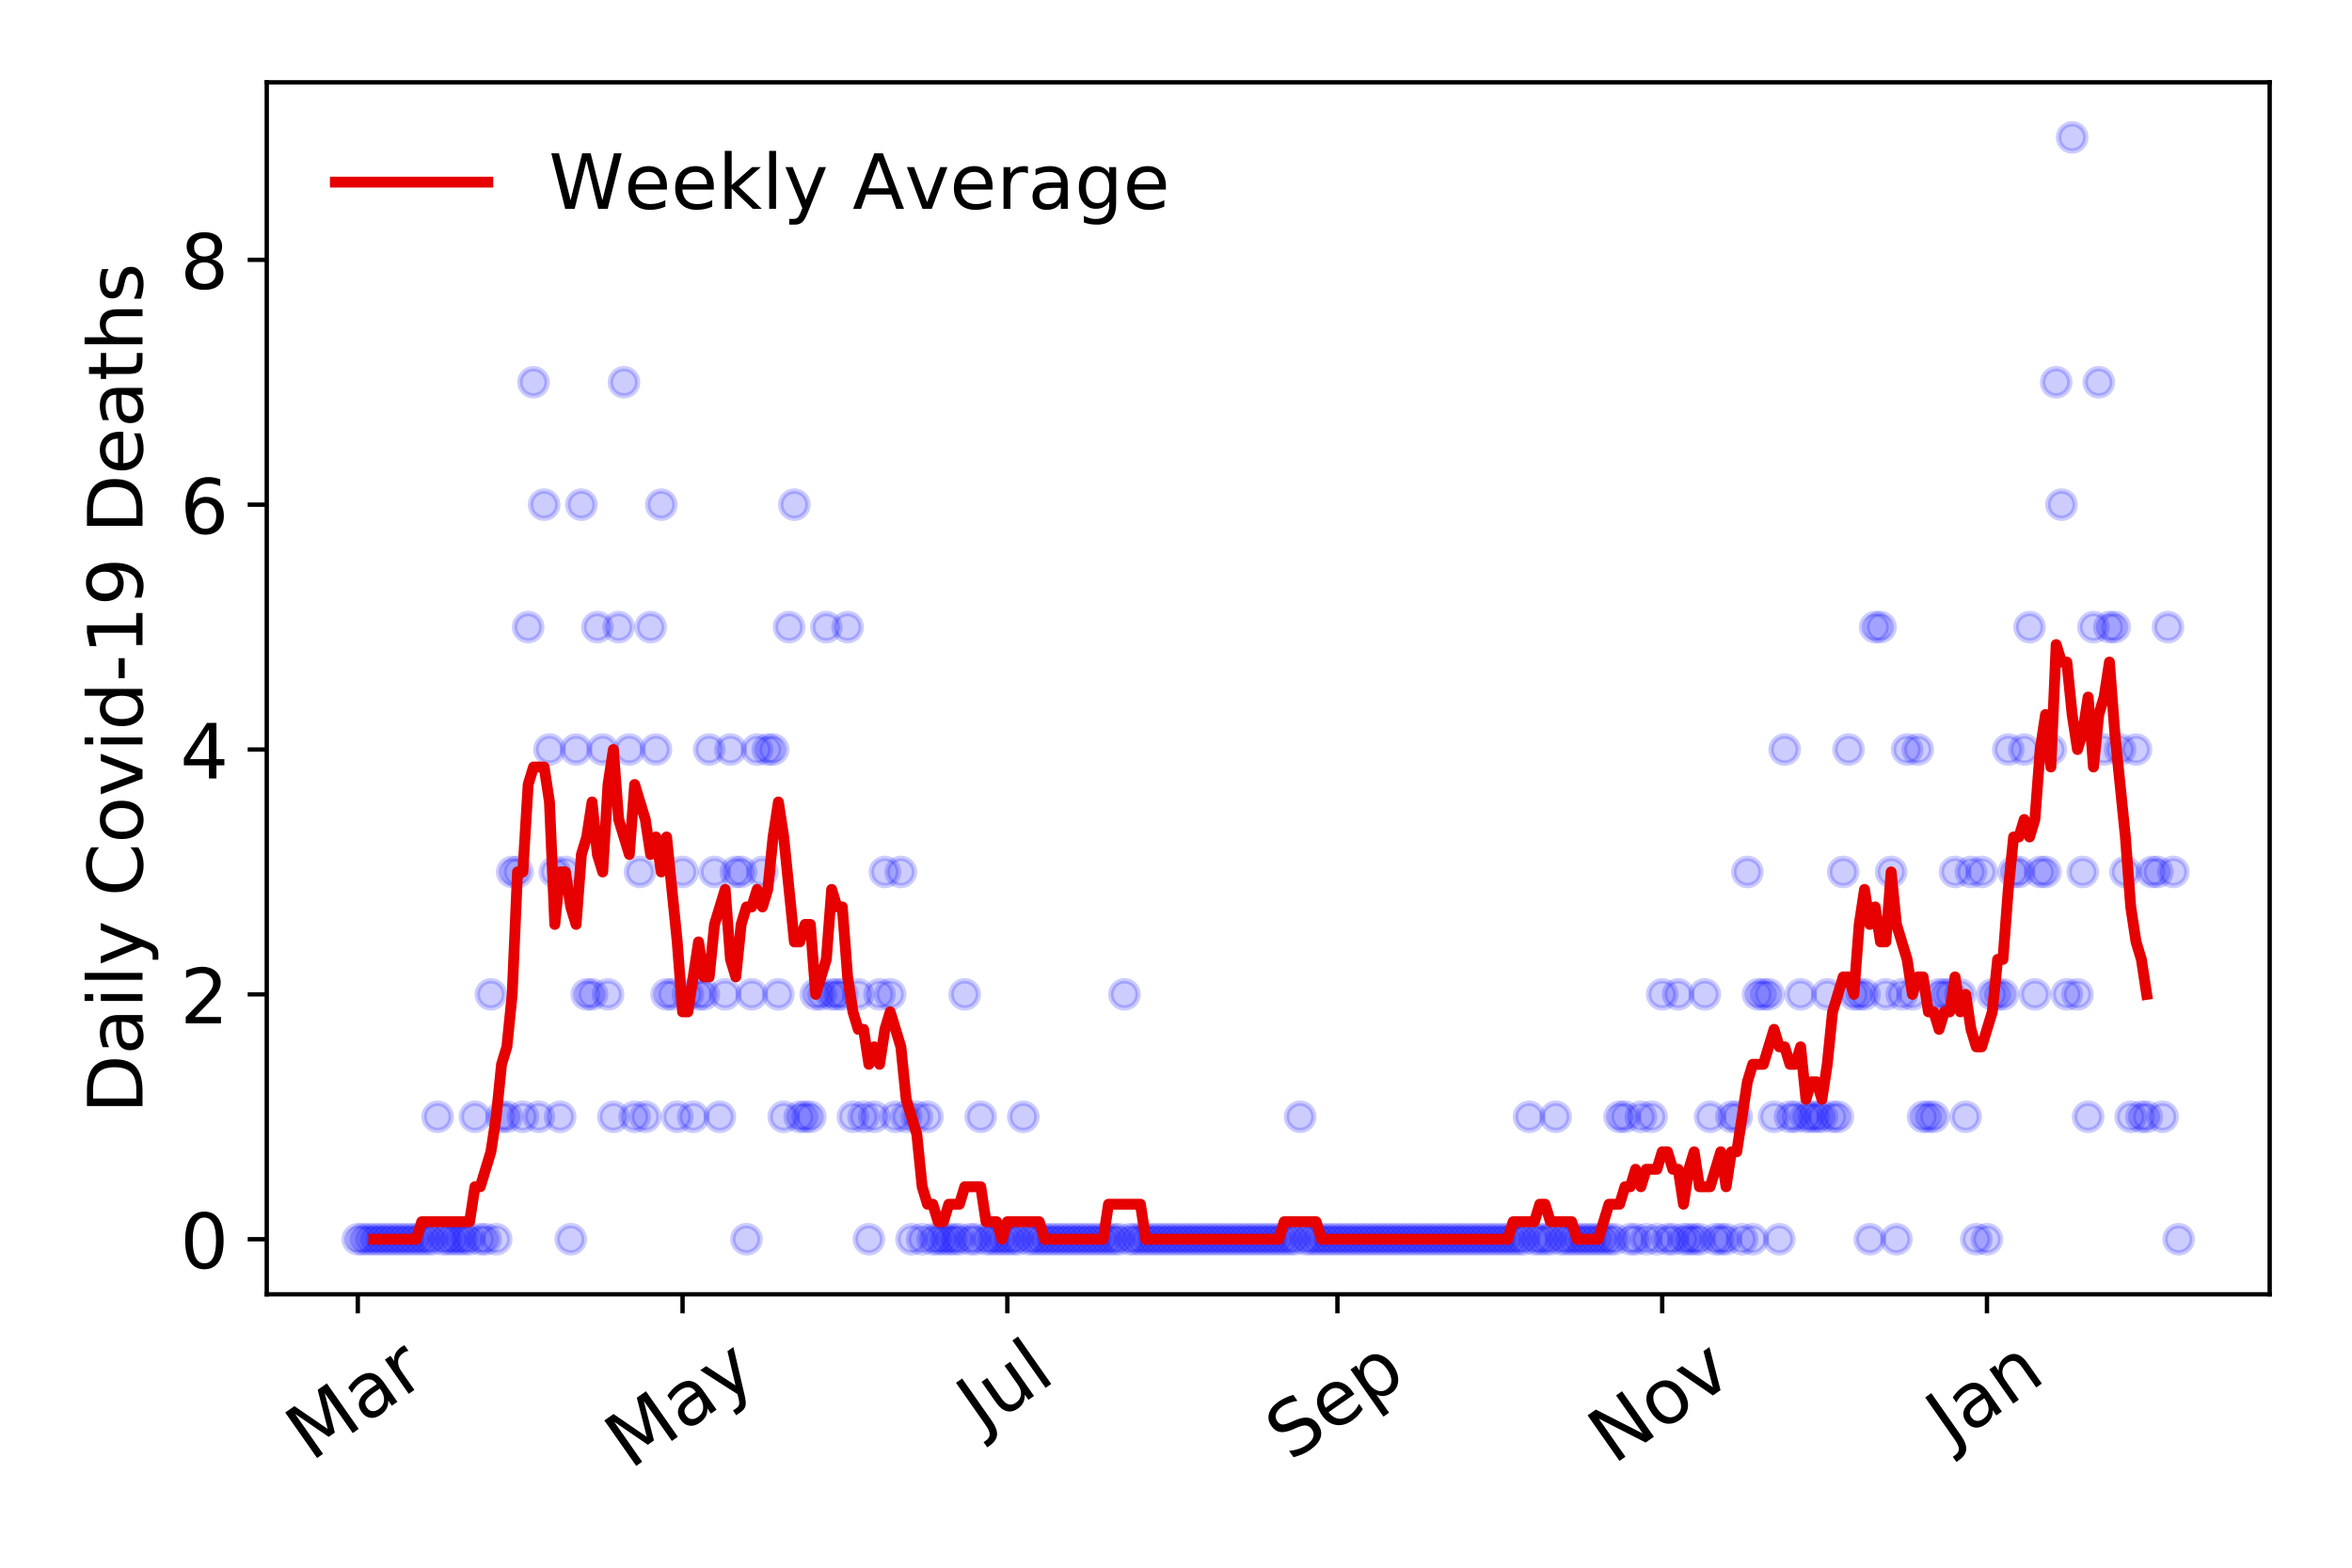 <?xml version="1.0" encoding="utf-8" standalone="no"?>
<!DOCTYPE svg PUBLIC "-//W3C//DTD SVG 1.1//EN"
  "http://www.w3.org/Graphics/SVG/1.1/DTD/svg11.dtd">
<!-- Created with matplotlib (https://matplotlib.org/) -->
<svg height="288pt" version="1.1" viewBox="0 0 432 288" width="432pt" xmlns="http://www.w3.org/2000/svg" xmlns:xlink="http://www.w3.org/1999/xlink">
 <defs>
  <style type="text/css">
*{stroke-linecap:butt;stroke-linejoin:round;}
  </style>
 </defs>
 <g id="figure_1">
  <g id="patch_1">
   <path d="M 0 288 
L 432 288 
L 432 0 
L 0 0 
z
" style="fill:#ffffff;"/>
  </g>
  <g id="axes_1">
   <g id="patch_2">
    <path d="M 48.995 237.778 
L 416.88 237.778 
L 416.88 15.12 
L 48.995 15.12 
z
" style="fill:#ffffff;"/>
   </g>
   <g id="matplotlib.axis_1">
    <g id="xtick_1">
     <g id="line2d_1">
      <defs>
       <path d="M 0 0 
L 0 3.5 
" id="mf918e46b72" style="stroke:#000000;stroke-width:0.8;"/>
      </defs>
      <g>
       <use style="stroke:#000000;stroke-width:0.8;" x="65.717" xlink:href="#mf918e46b72" y="237.778"/>
      </g>
     </g>
     <g id="text_1">
      <!-- Mar -->
      <defs>
       <path d="M 9.812 72.906 
L 24.516 72.906 
L 43.109 23.297 
L 61.812 72.906 
L 76.516 72.906 
L 76.516 0 
L 66.891 0 
L 66.891 64.016 
L 48.094 14.016 
L 38.188 14.016 
L 19.391 64.016 
L 19.391 0 
L 9.812 0 
z
" id="DejaVuSans-77"/>
       <path d="M 34.281 27.484 
Q 23.391 27.484 19.188 25 
Q 14.984 22.516 14.984 16.5 
Q 14.984 11.719 18.141 8.906 
Q 21.297 6.109 26.703 6.109 
Q 34.188 6.109 38.703 11.406 
Q 43.219 16.703 43.219 25.484 
L 43.219 27.484 
z
M 52.203 31.203 
L 52.203 0 
L 43.219 0 
L 43.219 8.297 
Q 40.141 3.328 35.547 0.953 
Q 30.953 -1.422 24.312 -1.422 
Q 15.922 -1.422 10.953 3.297 
Q 6 8.016 6 15.922 
Q 6 25.141 12.172 29.828 
Q 18.359 34.516 30.609 34.516 
L 43.219 34.516 
L 43.219 35.406 
Q 43.219 41.609 39.141 45 
Q 35.062 48.391 27.688 48.391 
Q 23 48.391 18.547 47.266 
Q 14.109 46.141 10.016 43.891 
L 10.016 52.203 
Q 14.938 54.109 19.578 55.047 
Q 24.219 56 28.609 56 
Q 40.484 56 46.344 49.844 
Q 52.203 43.703 52.203 31.203 
z
" id="DejaVuSans-97"/>
       <path d="M 41.109 46.297 
Q 39.594 47.172 37.812 47.578 
Q 36.031 48 33.891 48 
Q 26.266 48 22.188 43.047 
Q 18.109 38.094 18.109 28.812 
L 18.109 0 
L 9.078 0 
L 9.078 54.688 
L 18.109 54.688 
L 18.109 46.188 
Q 20.953 51.172 25.484 53.578 
Q 30.031 56 36.531 56 
Q 37.453 56 38.578 55.875 
Q 39.703 55.766 41.062 55.516 
z
" id="DejaVuSans-114"/>
      </defs>
      <g transform="translate(57.114 268.643)rotate(-35)scale(0.14 -0.14)">
       <use xlink:href="#DejaVuSans-77"/>
       <use x="86.279" xlink:href="#DejaVuSans-97"/>
       <use x="147.559" xlink:href="#DejaVuSans-114"/>
      </g>
     </g>
    </g>
    <g id="xtick_2">
     <g id="line2d_2">
      <g>
       <use style="stroke:#000000;stroke-width:0.8;" x="125.369" xlink:href="#mf918e46b72" y="237.778"/>
      </g>
     </g>
     <g id="text_2">
      <!-- May -->
      <defs>
       <path d="M 32.172 -5.078 
Q 28.375 -14.844 24.75 -17.812 
Q 21.141 -20.797 15.094 -20.797 
L 7.906 -20.797 
L 7.906 -13.281 
L 13.188 -13.281 
Q 16.891 -13.281 18.938 -11.516 
Q 21 -9.766 23.484 -3.219 
L 25.094 0.875 
L 2.984 54.688 
L 12.5 54.688 
L 29.594 11.922 
L 46.688 54.688 
L 56.203 54.688 
z
" id="DejaVuSans-121"/>
      </defs>
      <g transform="translate(115.729 270.094)rotate(-35)scale(0.14 -0.14)">
       <use xlink:href="#DejaVuSans-77"/>
       <use x="86.279" xlink:href="#DejaVuSans-97"/>
       <use x="147.559" xlink:href="#DejaVuSans-121"/>
      </g>
     </g>
    </g>
    <g id="xtick_3">
     <g id="line2d_3">
      <g>
       <use style="stroke:#000000;stroke-width:0.8;" x="185.021" xlink:href="#mf918e46b72" y="237.778"/>
      </g>
     </g>
     <g id="text_3">
      <!-- Jul -->
      <defs>
       <path d="M 9.812 72.906 
L 19.672 72.906 
L 19.672 5.078 
Q 19.672 -8.109 14.672 -14.062 
Q 9.672 -20.016 -1.422 -20.016 
L -5.172 -20.016 
L -5.172 -11.719 
L -2.094 -11.719 
Q 4.438 -11.719 7.125 -8.047 
Q 9.812 -4.391 9.812 5.078 
z
" id="DejaVuSans-74"/>
       <path d="M 8.5 21.578 
L 8.5 54.688 
L 17.484 54.688 
L 17.484 21.922 
Q 17.484 14.156 20.5 10.266 
Q 23.531 6.391 29.594 6.391 
Q 36.859 6.391 41.078 11.031 
Q 45.312 15.672 45.312 23.688 
L 45.312 54.688 
L 54.297 54.688 
L 54.297 0 
L 45.312 0 
L 45.312 8.406 
Q 42.047 3.422 37.719 1 
Q 33.406 -1.422 27.688 -1.422 
Q 18.266 -1.422 13.375 4.438 
Q 8.5 10.297 8.5 21.578 
z
M 31.109 56 
z
" id="DejaVuSans-117"/>
       <path d="M 9.422 75.984 
L 18.406 75.984 
L 18.406 0 
L 9.422 0 
z
" id="DejaVuSans-108"/>
      </defs>
      <g transform="translate(180.318 263.181)rotate(-35)scale(0.14 -0.14)">
       <use xlink:href="#DejaVuSans-74"/>
       <use x="29.492" xlink:href="#DejaVuSans-117"/>
       <use x="92.871" xlink:href="#DejaVuSans-108"/>
      </g>
     </g>
    </g>
    <g id="xtick_4">
     <g id="line2d_4">
      <g>
       <use style="stroke:#000000;stroke-width:0.8;" x="245.65" xlink:href="#mf918e46b72" y="237.778"/>
      </g>
     </g>
     <g id="text_4">
      <!-- Sep -->
      <defs>
       <path d="M 53.516 70.516 
L 53.516 60.891 
Q 47.906 63.578 42.922 64.891 
Q 37.938 66.219 33.297 66.219 
Q 25.25 66.219 20.875 63.094 
Q 16.5 59.969 16.5 54.203 
Q 16.5 49.359 19.406 46.891 
Q 22.312 44.438 30.422 42.922 
L 36.375 41.703 
Q 47.406 39.594 52.656 34.297 
Q 57.906 29 57.906 20.125 
Q 57.906 9.516 50.797 4.047 
Q 43.703 -1.422 29.984 -1.422 
Q 24.812 -1.422 18.969 -0.25 
Q 13.141 0.922 6.891 3.219 
L 6.891 13.375 
Q 12.891 10.016 18.656 8.297 
Q 24.422 6.594 29.984 6.594 
Q 38.422 6.594 43.016 9.906 
Q 47.609 13.234 47.609 19.391 
Q 47.609 24.75 44.312 27.781 
Q 41.016 30.812 33.5 32.328 
L 27.484 33.5 
Q 16.453 35.688 11.516 40.375 
Q 6.594 45.062 6.594 53.422 
Q 6.594 63.094 13.406 68.656 
Q 20.219 74.219 32.172 74.219 
Q 37.312 74.219 42.625 73.281 
Q 47.953 72.359 53.516 70.516 
z
" id="DejaVuSans-83"/>
       <path d="M 56.203 29.594 
L 56.203 25.203 
L 14.891 25.203 
Q 15.484 15.922 20.484 11.062 
Q 25.484 6.203 34.422 6.203 
Q 39.594 6.203 44.453 7.469 
Q 49.312 8.734 54.109 11.281 
L 54.109 2.781 
Q 49.266 0.734 44.188 -0.344 
Q 39.109 -1.422 33.891 -1.422 
Q 20.797 -1.422 13.156 6.188 
Q 5.516 13.812 5.516 26.812 
Q 5.516 40.234 12.766 48.109 
Q 20.016 56 32.328 56 
Q 43.359 56 49.781 48.891 
Q 56.203 41.797 56.203 29.594 
z
M 47.219 32.234 
Q 47.125 39.594 43.094 43.984 
Q 39.062 48.391 32.422 48.391 
Q 24.906 48.391 20.391 44.141 
Q 15.875 39.891 15.188 32.172 
z
" id="DejaVuSans-101"/>
       <path d="M 18.109 8.203 
L 18.109 -20.797 
L 9.078 -20.797 
L 9.078 54.688 
L 18.109 54.688 
L 18.109 46.391 
Q 20.953 51.266 25.266 53.625 
Q 29.594 56 35.594 56 
Q 45.562 56 51.781 48.094 
Q 58.016 40.188 58.016 27.297 
Q 58.016 14.406 51.781 6.484 
Q 45.562 -1.422 35.594 -1.422 
Q 29.594 -1.422 25.266 0.953 
Q 20.953 3.328 18.109 8.203 
z
M 48.688 27.297 
Q 48.688 37.203 44.609 42.844 
Q 40.531 48.484 33.406 48.484 
Q 26.266 48.484 22.188 42.844 
Q 18.109 37.203 18.109 27.297 
Q 18.109 17.391 22.188 11.75 
Q 26.266 6.109 33.406 6.109 
Q 40.531 6.109 44.609 11.75 
Q 48.688 17.391 48.688 27.297 
z
" id="DejaVuSans-112"/>
      </defs>
      <g transform="translate(237.057 268.629)rotate(-35)scale(0.14 -0.14)">
       <use xlink:href="#DejaVuSans-83"/>
       <use x="63.477" xlink:href="#DejaVuSans-101"/>
       <use x="125" xlink:href="#DejaVuSans-112"/>
      </g>
     </g>
    </g>
    <g id="xtick_5">
     <g id="line2d_5">
      <g>
       <use style="stroke:#000000;stroke-width:0.8;" x="305.302" xlink:href="#mf918e46b72" y="237.778"/>
      </g>
     </g>
     <g id="text_5">
      <!-- Nov -->
      <defs>
       <path d="M 9.812 72.906 
L 23.094 72.906 
L 55.422 11.922 
L 55.422 72.906 
L 64.984 72.906 
L 64.984 0 
L 51.703 0 
L 19.391 60.984 
L 19.391 0 
L 9.812 0 
z
" id="DejaVuSans-78"/>
       <path d="M 30.609 48.391 
Q 23.391 48.391 19.188 42.75 
Q 14.984 37.109 14.984 27.297 
Q 14.984 17.484 19.156 11.844 
Q 23.344 6.203 30.609 6.203 
Q 37.797 6.203 41.984 11.859 
Q 46.188 17.531 46.188 27.297 
Q 46.188 37.016 41.984 42.703 
Q 37.797 48.391 30.609 48.391 
z
M 30.609 56 
Q 42.328 56 49.016 48.375 
Q 55.719 40.766 55.719 27.297 
Q 55.719 13.875 49.016 6.219 
Q 42.328 -1.422 30.609 -1.422 
Q 18.844 -1.422 12.172 6.219 
Q 5.516 13.875 5.516 27.297 
Q 5.516 40.766 12.172 48.375 
Q 18.844 56 30.609 56 
z
" id="DejaVuSans-111"/>
       <path d="M 2.984 54.688 
L 12.5 54.688 
L 29.594 8.797 
L 46.688 54.688 
L 56.203 54.688 
L 35.688 0 
L 23.484 0 
z
" id="DejaVuSans-118"/>
      </defs>
      <g transform="translate(296.326 269.166)rotate(-35)scale(0.14 -0.14)">
       <use xlink:href="#DejaVuSans-78"/>
       <use x="74.805" xlink:href="#DejaVuSans-111"/>
       <use x="135.986" xlink:href="#DejaVuSans-118"/>
      </g>
     </g>
    </g>
    <g id="xtick_6">
     <g id="line2d_6">
      <g>
       <use style="stroke:#000000;stroke-width:0.8;" x="364.954" xlink:href="#mf918e46b72" y="237.778"/>
      </g>
     </g>
     <g id="text_6">
      <!-- Jan -->
      <defs>
       <path d="M 54.891 33.016 
L 54.891 0 
L 45.906 0 
L 45.906 32.719 
Q 45.906 40.484 42.875 44.328 
Q 39.844 48.188 33.797 48.188 
Q 26.516 48.188 22.312 43.547 
Q 18.109 38.922 18.109 30.906 
L 18.109 0 
L 9.078 0 
L 9.078 54.688 
L 18.109 54.688 
L 18.109 46.188 
Q 21.344 51.125 25.703 53.562 
Q 30.078 56 35.797 56 
Q 45.219 56 50.047 50.172 
Q 54.891 44.344 54.891 33.016 
z
" id="DejaVuSans-110"/>
      </defs>
      <g transform="translate(358.33 265.871)rotate(-35)scale(0.14 -0.14)">
       <use xlink:href="#DejaVuSans-74"/>
       <use x="29.492" xlink:href="#DejaVuSans-97"/>
       <use x="90.771" xlink:href="#DejaVuSans-110"/>
      </g>
     </g>
    </g>
   </g>
   <g id="matplotlib.axis_2">
    <g id="ytick_1">
     <g id="line2d_7">
      <defs>
       <path d="M 0 0 
L -3.5 0 
" id="m9e079685d2" style="stroke:#000000;stroke-width:0.8;"/>
      </defs>
      <g>
       <use style="stroke:#000000;stroke-width:0.8;" x="48.995" xlink:href="#m9e079685d2" y="227.657"/>
      </g>
     </g>
     <g id="text_7">
      <!-- 0 -->
      <defs>
       <path d="M 31.781 66.406 
Q 24.172 66.406 20.328 58.906 
Q 16.5 51.422 16.5 36.375 
Q 16.5 21.391 20.328 13.891 
Q 24.172 6.391 31.781 6.391 
Q 39.453 6.391 43.281 13.891 
Q 47.125 21.391 47.125 36.375 
Q 47.125 51.422 43.281 58.906 
Q 39.453 66.406 31.781 66.406 
z
M 31.781 74.219 
Q 44.047 74.219 50.516 64.516 
Q 56.984 54.828 56.984 36.375 
Q 56.984 17.969 50.516 8.266 
Q 44.047 -1.422 31.781 -1.422 
Q 19.531 -1.422 13.062 8.266 
Q 6.594 17.969 6.594 36.375 
Q 6.594 54.828 13.062 64.516 
Q 19.531 74.219 31.781 74.219 
z
" id="DejaVuSans-48"/>
      </defs>
      <g transform="translate(33.087 232.976)scale(0.14 -0.14)">
       <use xlink:href="#DejaVuSans-48"/>
      </g>
     </g>
    </g>
    <g id="ytick_2">
     <g id="line2d_8">
      <g>
       <use style="stroke:#000000;stroke-width:0.8;" x="48.995" xlink:href="#m9e079685d2" y="182.676"/>
      </g>
     </g>
     <g id="text_8">
      <!-- 2 -->
      <defs>
       <path d="M 19.188 8.297 
L 53.609 8.297 
L 53.609 0 
L 7.328 0 
L 7.328 8.297 
Q 12.938 14.109 22.625 23.891 
Q 32.328 33.688 34.812 36.531 
Q 39.547 41.844 41.422 45.531 
Q 43.312 49.219 43.312 52.781 
Q 43.312 58.594 39.234 62.25 
Q 35.156 65.922 28.609 65.922 
Q 23.969 65.922 18.812 64.312 
Q 13.672 62.703 7.812 59.422 
L 7.812 69.391 
Q 13.766 71.781 18.938 73 
Q 24.125 74.219 28.422 74.219 
Q 39.75 74.219 46.484 68.547 
Q 53.219 62.891 53.219 53.422 
Q 53.219 48.922 51.531 44.891 
Q 49.859 40.875 45.406 35.406 
Q 44.188 33.984 37.641 27.219 
Q 31.109 20.453 19.188 8.297 
z
" id="DejaVuSans-50"/>
      </defs>
      <g transform="translate(33.087 187.995)scale(0.14 -0.14)">
       <use xlink:href="#DejaVuSans-50"/>
      </g>
     </g>
    </g>
    <g id="ytick_3">
     <g id="line2d_9">
      <g>
       <use style="stroke:#000000;stroke-width:0.8;" x="48.995" xlink:href="#m9e079685d2" y="137.694"/>
      </g>
     </g>
     <g id="text_9">
      <!-- 4 -->
      <defs>
       <path d="M 37.797 64.312 
L 12.891 25.391 
L 37.797 25.391 
z
M 35.203 72.906 
L 47.609 72.906 
L 47.609 25.391 
L 58.016 25.391 
L 58.016 17.188 
L 47.609 17.188 
L 47.609 0 
L 37.797 0 
L 37.797 17.188 
L 4.891 17.188 
L 4.891 26.703 
z
" id="DejaVuSans-52"/>
      </defs>
      <g transform="translate(33.087 143.013)scale(0.14 -0.14)">
       <use xlink:href="#DejaVuSans-52"/>
      </g>
     </g>
    </g>
    <g id="ytick_4">
     <g id="line2d_10">
      <g>
       <use style="stroke:#000000;stroke-width:0.8;" x="48.995" xlink:href="#m9e079685d2" y="92.713"/>
      </g>
     </g>
     <g id="text_10">
      <!-- 6 -->
      <defs>
       <path d="M 33.016 40.375 
Q 26.375 40.375 22.484 35.828 
Q 18.609 31.297 18.609 23.391 
Q 18.609 15.531 22.484 10.953 
Q 26.375 6.391 33.016 6.391 
Q 39.656 6.391 43.531 10.953 
Q 47.406 15.531 47.406 23.391 
Q 47.406 31.297 43.531 35.828 
Q 39.656 40.375 33.016 40.375 
z
M 52.594 71.297 
L 52.594 62.312 
Q 48.875 64.062 45.094 64.984 
Q 41.312 65.922 37.594 65.922 
Q 27.828 65.922 22.672 59.328 
Q 17.531 52.734 16.797 39.406 
Q 19.672 43.656 24.016 45.922 
Q 28.375 48.188 33.594 48.188 
Q 44.578 48.188 50.953 41.516 
Q 57.328 34.859 57.328 23.391 
Q 57.328 12.156 50.688 5.359 
Q 44.047 -1.422 33.016 -1.422 
Q 20.359 -1.422 13.672 8.266 
Q 6.984 17.969 6.984 36.375 
Q 6.984 53.656 15.188 63.938 
Q 23.391 74.219 37.203 74.219 
Q 40.922 74.219 44.703 73.484 
Q 48.484 72.75 52.594 71.297 
z
" id="DejaVuSans-54"/>
      </defs>
      <g transform="translate(33.087 98.032)scale(0.14 -0.14)">
       <use xlink:href="#DejaVuSans-54"/>
      </g>
     </g>
    </g>
    <g id="ytick_5">
     <g id="line2d_11">
      <g>
       <use style="stroke:#000000;stroke-width:0.8;" x="48.995" xlink:href="#m9e079685d2" y="47.732"/>
      </g>
     </g>
     <g id="text_11">
      <!-- 8 -->
      <defs>
       <path d="M 31.781 34.625 
Q 24.75 34.625 20.719 30.859 
Q 16.703 27.094 16.703 20.516 
Q 16.703 13.922 20.719 10.156 
Q 24.75 6.391 31.781 6.391 
Q 38.812 6.391 42.859 10.172 
Q 46.922 13.969 46.922 20.516 
Q 46.922 27.094 42.891 30.859 
Q 38.875 34.625 31.781 34.625 
z
M 21.922 38.812 
Q 15.578 40.375 12.031 44.719 
Q 8.5 49.078 8.5 55.328 
Q 8.5 64.062 14.719 69.141 
Q 20.953 74.219 31.781 74.219 
Q 42.672 74.219 48.875 69.141 
Q 55.078 64.062 55.078 55.328 
Q 55.078 49.078 51.531 44.719 
Q 48 40.375 41.703 38.812 
Q 48.828 37.156 52.797 32.312 
Q 56.781 27.484 56.781 20.516 
Q 56.781 9.906 50.312 4.234 
Q 43.844 -1.422 31.781 -1.422 
Q 19.734 -1.422 13.25 4.234 
Q 6.781 9.906 6.781 20.516 
Q 6.781 27.484 10.781 32.312 
Q 14.797 37.156 21.922 38.812 
z
M 18.312 54.391 
Q 18.312 48.734 21.844 45.562 
Q 25.391 42.391 31.781 42.391 
Q 38.141 42.391 41.719 45.562 
Q 45.312 48.734 45.312 54.391 
Q 45.312 60.062 41.719 63.234 
Q 38.141 66.406 31.781 66.406 
Q 25.391 66.406 21.844 63.234 
Q 18.312 60.062 18.312 54.391 
z
" id="DejaVuSans-56"/>
      </defs>
      <g transform="translate(33.087 53.05)scale(0.14 -0.14)">
       <use xlink:href="#DejaVuSans-56"/>
      </g>
     </g>
    </g>
    <g id="text_12">
     <!-- Daily Covid-19 Deaths -->
     <defs>
      <path d="M 19.672 64.797 
L 19.672 8.109 
L 31.594 8.109 
Q 46.688 8.109 53.688 14.938 
Q 60.688 21.781 60.688 36.531 
Q 60.688 51.172 53.688 57.984 
Q 46.688 64.797 31.594 64.797 
z
M 9.812 72.906 
L 30.078 72.906 
Q 51.266 72.906 61.172 64.094 
Q 71.094 55.281 71.094 36.531 
Q 71.094 17.672 61.125 8.828 
Q 51.172 0 30.078 0 
L 9.812 0 
z
" id="DejaVuSans-68"/>
      <path d="M 9.422 54.688 
L 18.406 54.688 
L 18.406 0 
L 9.422 0 
z
M 9.422 75.984 
L 18.406 75.984 
L 18.406 64.594 
L 9.422 64.594 
z
" id="DejaVuSans-105"/>
      <path id="DejaVuSans-32"/>
      <path d="M 64.406 67.281 
L 64.406 56.891 
Q 59.422 61.531 53.781 63.812 
Q 48.141 66.109 41.797 66.109 
Q 29.297 66.109 22.656 58.469 
Q 16.016 50.828 16.016 36.375 
Q 16.016 21.969 22.656 14.328 
Q 29.297 6.688 41.797 6.688 
Q 48.141 6.688 53.781 8.984 
Q 59.422 11.281 64.406 15.922 
L 64.406 5.609 
Q 59.234 2.094 53.438 0.328 
Q 47.656 -1.422 41.219 -1.422 
Q 24.656 -1.422 15.125 8.703 
Q 5.609 18.844 5.609 36.375 
Q 5.609 53.953 15.125 64.078 
Q 24.656 74.219 41.219 74.219 
Q 47.75 74.219 53.531 72.484 
Q 59.328 70.75 64.406 67.281 
z
" id="DejaVuSans-67"/>
      <path d="M 45.406 46.391 
L 45.406 75.984 
L 54.391 75.984 
L 54.391 0 
L 45.406 0 
L 45.406 8.203 
Q 42.578 3.328 38.25 0.953 
Q 33.938 -1.422 27.875 -1.422 
Q 17.969 -1.422 11.734 6.484 
Q 5.516 14.406 5.516 27.297 
Q 5.516 40.188 11.734 48.094 
Q 17.969 56 27.875 56 
Q 33.938 56 38.25 53.625 
Q 42.578 51.266 45.406 46.391 
z
M 14.797 27.297 
Q 14.797 17.391 18.875 11.75 
Q 22.953 6.109 30.078 6.109 
Q 37.203 6.109 41.297 11.75 
Q 45.406 17.391 45.406 27.297 
Q 45.406 37.203 41.297 42.844 
Q 37.203 48.484 30.078 48.484 
Q 22.953 48.484 18.875 42.844 
Q 14.797 37.203 14.797 27.297 
z
" id="DejaVuSans-100"/>
      <path d="M 4.891 31.391 
L 31.203 31.391 
L 31.203 23.391 
L 4.891 23.391 
z
" id="DejaVuSans-45"/>
      <path d="M 12.406 8.297 
L 28.516 8.297 
L 28.516 63.922 
L 10.984 60.406 
L 10.984 69.391 
L 28.422 72.906 
L 38.281 72.906 
L 38.281 8.297 
L 54.391 8.297 
L 54.391 0 
L 12.406 0 
z
" id="DejaVuSans-49"/>
      <path d="M 10.984 1.516 
L 10.984 10.5 
Q 14.703 8.734 18.5 7.812 
Q 22.312 6.891 25.984 6.891 
Q 35.75 6.891 40.891 13.453 
Q 46.047 20.016 46.781 33.406 
Q 43.953 29.203 39.594 26.953 
Q 35.25 24.703 29.984 24.703 
Q 19.047 24.703 12.672 31.312 
Q 6.297 37.938 6.297 49.422 
Q 6.297 60.641 12.938 67.422 
Q 19.578 74.219 30.609 74.219 
Q 43.266 74.219 49.922 64.516 
Q 56.594 54.828 56.594 36.375 
Q 56.594 19.141 48.406 8.859 
Q 40.234 -1.422 26.422 -1.422 
Q 22.703 -1.422 18.891 -0.688 
Q 15.094 0.047 10.984 1.516 
z
M 30.609 32.422 
Q 37.25 32.422 41.125 36.953 
Q 45.016 41.5 45.016 49.422 
Q 45.016 57.281 41.125 61.844 
Q 37.25 66.406 30.609 66.406 
Q 23.969 66.406 20.094 61.844 
Q 16.219 57.281 16.219 49.422 
Q 16.219 41.5 20.094 36.953 
Q 23.969 32.422 30.609 32.422 
z
" id="DejaVuSans-57"/>
      <path d="M 18.312 70.219 
L 18.312 54.688 
L 36.812 54.688 
L 36.812 47.703 
L 18.312 47.703 
L 18.312 18.016 
Q 18.312 11.328 20.141 9.422 
Q 21.969 7.516 27.594 7.516 
L 36.812 7.516 
L 36.812 0 
L 27.594 0 
Q 17.188 0 13.234 3.875 
Q 9.281 7.766 9.281 18.016 
L 9.281 47.703 
L 2.688 47.703 
L 2.688 54.688 
L 9.281 54.688 
L 9.281 70.219 
z
" id="DejaVuSans-116"/>
      <path d="M 54.891 33.016 
L 54.891 0 
L 45.906 0 
L 45.906 32.719 
Q 45.906 40.484 42.875 44.328 
Q 39.844 48.188 33.797 48.188 
Q 26.516 48.188 22.312 43.547 
Q 18.109 38.922 18.109 30.906 
L 18.109 0 
L 9.078 0 
L 9.078 75.984 
L 18.109 75.984 
L 18.109 46.188 
Q 21.344 51.125 25.703 53.562 
Q 30.078 56 35.797 56 
Q 45.219 56 50.047 50.172 
Q 54.891 44.344 54.891 33.016 
z
" id="DejaVuSans-104"/>
      <path d="M 44.281 53.078 
L 44.281 44.578 
Q 40.484 46.531 36.375 47.5 
Q 32.281 48.484 27.875 48.484 
Q 21.188 48.484 17.844 46.438 
Q 14.5 44.391 14.5 40.281 
Q 14.5 37.156 16.891 35.375 
Q 19.281 33.594 26.516 31.984 
L 29.594 31.297 
Q 39.156 29.25 43.188 25.516 
Q 47.219 21.781 47.219 15.094 
Q 47.219 7.469 41.188 3.016 
Q 35.156 -1.422 24.609 -1.422 
Q 20.219 -1.422 15.453 -0.562 
Q 10.688 0.297 5.422 2 
L 5.422 11.281 
Q 10.406 8.688 15.234 7.391 
Q 20.062 6.109 24.812 6.109 
Q 31.156 6.109 34.562 8.281 
Q 37.984 10.453 37.984 14.406 
Q 37.984 18.062 35.516 20.016 
Q 33.062 21.969 24.703 23.781 
L 21.578 24.516 
Q 13.234 26.266 9.516 29.906 
Q 5.812 33.547 5.812 39.891 
Q 5.812 47.609 11.281 51.797 
Q 16.75 56 26.812 56 
Q 31.781 56 36.172 55.266 
Q 40.578 54.547 44.281 53.078 
z
" id="DejaVuSans-115"/>
     </defs>
     <g transform="translate(26.176 204.56)rotate(-90)scale(0.14 -0.14)">
      <use xlink:href="#DejaVuSans-68"/>
      <use x="77.002" xlink:href="#DejaVuSans-97"/>
      <use x="138.281" xlink:href="#DejaVuSans-105"/>
      <use x="166.064" xlink:href="#DejaVuSans-108"/>
      <use x="193.848" xlink:href="#DejaVuSans-121"/>
      <use x="253.027" xlink:href="#DejaVuSans-32"/>
      <use x="284.814" xlink:href="#DejaVuSans-67"/>
      <use x="354.639" xlink:href="#DejaVuSans-111"/>
      <use x="415.82" xlink:href="#DejaVuSans-118"/>
      <use x="475" xlink:href="#DejaVuSans-105"/>
      <use x="502.783" xlink:href="#DejaVuSans-100"/>
      <use x="566.26" xlink:href="#DejaVuSans-45"/>
      <use x="602.344" xlink:href="#DejaVuSans-49"/>
      <use x="665.967" xlink:href="#DejaVuSans-57"/>
      <use x="729.59" xlink:href="#DejaVuSans-32"/>
      <use x="761.377" xlink:href="#DejaVuSans-68"/>
      <use x="838.379" xlink:href="#DejaVuSans-101"/>
      <use x="899.902" xlink:href="#DejaVuSans-97"/>
      <use x="961.182" xlink:href="#DejaVuSans-116"/>
      <use x="1000.391" xlink:href="#DejaVuSans-104"/>
      <use x="1063.77" xlink:href="#DejaVuSans-115"/>
     </g>
    </g>
   </g>
   <g id="line2d_12">
    <defs>
     <path d="M 0 2.5 
C 0.663 2.5 1.299 2.237 1.768 1.768 
C 2.237 1.299 2.5 0.663 2.5 0 
C 2.5 -0.663 2.237 -1.299 1.768 -1.768 
C 1.299 -2.237 0.663 -2.5 0 -2.5 
C -0.663 -2.5 -1.299 -2.237 -1.768 -1.768 
C -2.237 -1.299 -2.5 -0.663 -2.5 0 
C -2.5 0.663 -2.237 1.299 -1.768 1.768 
C -1.299 2.237 -0.663 2.5 0 2.5 
z
" id="m73f44a2337" style="stroke:#0000ff;stroke-opacity:0.2;"/>
    </defs>
    <g clip-path="url(#p517b43fc63)">
     <use style="fill:#0000ff;fill-opacity:0.2;stroke:#0000ff;stroke-opacity:0.2;" x="65.717" xlink:href="#m73f44a2337" y="227.657"/>
     <use style="fill:#0000ff;fill-opacity:0.2;stroke:#0000ff;stroke-opacity:0.2;" x="66.695" xlink:href="#m73f44a2337" y="227.657"/>
     <use style="fill:#0000ff;fill-opacity:0.2;stroke:#0000ff;stroke-opacity:0.2;" x="67.673" xlink:href="#m73f44a2337" y="227.657"/>
     <use style="fill:#0000ff;fill-opacity:0.2;stroke:#0000ff;stroke-opacity:0.2;" x="68.651" xlink:href="#m73f44a2337" y="227.657"/>
     <use style="fill:#0000ff;fill-opacity:0.2;stroke:#0000ff;stroke-opacity:0.2;" x="69.629" xlink:href="#m73f44a2337" y="227.657"/>
     <use style="fill:#0000ff;fill-opacity:0.2;stroke:#0000ff;stroke-opacity:0.2;" x="70.607" xlink:href="#m73f44a2337" y="227.657"/>
     <use style="fill:#0000ff;fill-opacity:0.2;stroke:#0000ff;stroke-opacity:0.2;" x="71.584" xlink:href="#m73f44a2337" y="227.657"/>
     <use style="fill:#0000ff;fill-opacity:0.2;stroke:#0000ff;stroke-opacity:0.2;" x="72.562" xlink:href="#m73f44a2337" y="227.657"/>
     <use style="fill:#0000ff;fill-opacity:0.2;stroke:#0000ff;stroke-opacity:0.2;" x="73.54" xlink:href="#m73f44a2337" y="227.657"/>
     <use style="fill:#0000ff;fill-opacity:0.2;stroke:#0000ff;stroke-opacity:0.2;" x="74.518" xlink:href="#m73f44a2337" y="227.657"/>
     <use style="fill:#0000ff;fill-opacity:0.2;stroke:#0000ff;stroke-opacity:0.2;" x="75.496" xlink:href="#m73f44a2337" y="227.657"/>
     <use style="fill:#0000ff;fill-opacity:0.2;stroke:#0000ff;stroke-opacity:0.2;" x="76.474" xlink:href="#m73f44a2337" y="227.657"/>
     <use style="fill:#0000ff;fill-opacity:0.2;stroke:#0000ff;stroke-opacity:0.2;" x="77.452" xlink:href="#m73f44a2337" y="227.657"/>
     <use style="fill:#0000ff;fill-opacity:0.2;stroke:#0000ff;stroke-opacity:0.2;" x="78.43" xlink:href="#m73f44a2337" y="227.657"/>
     <use style="fill:#0000ff;fill-opacity:0.2;stroke:#0000ff;stroke-opacity:0.2;" x="79.408" xlink:href="#m73f44a2337" y="227.657"/>
     <use style="fill:#0000ff;fill-opacity:0.2;stroke:#0000ff;stroke-opacity:0.2;" x="80.386" xlink:href="#m73f44a2337" y="205.167"/>
     <use style="fill:#0000ff;fill-opacity:0.2;stroke:#0000ff;stroke-opacity:0.2;" x="81.363" xlink:href="#m73f44a2337" y="227.657"/>
     <use style="fill:#0000ff;fill-opacity:0.2;stroke:#0000ff;stroke-opacity:0.2;" x="82.341" xlink:href="#m73f44a2337" y="227.657"/>
     <use style="fill:#0000ff;fill-opacity:0.2;stroke:#0000ff;stroke-opacity:0.2;" x="83.319" xlink:href="#m73f44a2337" y="227.657"/>
     <use style="fill:#0000ff;fill-opacity:0.2;stroke:#0000ff;stroke-opacity:0.2;" x="84.297" xlink:href="#m73f44a2337" y="227.657"/>
     <use style="fill:#0000ff;fill-opacity:0.2;stroke:#0000ff;stroke-opacity:0.2;" x="85.275" xlink:href="#m73f44a2337" y="227.657"/>
     <use style="fill:#0000ff;fill-opacity:0.2;stroke:#0000ff;stroke-opacity:0.2;" x="86.253" xlink:href="#m73f44a2337" y="227.657"/>
     <use style="fill:#0000ff;fill-opacity:0.2;stroke:#0000ff;stroke-opacity:0.2;" x="87.231" xlink:href="#m73f44a2337" y="205.167"/>
     <use style="fill:#0000ff;fill-opacity:0.2;stroke:#0000ff;stroke-opacity:0.2;" x="88.209" xlink:href="#m73f44a2337" y="227.657"/>
     <use style="fill:#0000ff;fill-opacity:0.2;stroke:#0000ff;stroke-opacity:0.2;" x="89.187" xlink:href="#m73f44a2337" y="227.657"/>
     <use style="fill:#0000ff;fill-opacity:0.2;stroke:#0000ff;stroke-opacity:0.2;" x="90.164" xlink:href="#m73f44a2337" y="182.676"/>
     <use style="fill:#0000ff;fill-opacity:0.2;stroke:#0000ff;stroke-opacity:0.2;" x="91.142" xlink:href="#m73f44a2337" y="227.657"/>
     <use style="fill:#0000ff;fill-opacity:0.2;stroke:#0000ff;stroke-opacity:0.2;" x="92.12" xlink:href="#m73f44a2337" y="205.167"/>
     <use style="fill:#0000ff;fill-opacity:0.2;stroke:#0000ff;stroke-opacity:0.2;" x="93.098" xlink:href="#m73f44a2337" y="205.167"/>
     <use style="fill:#0000ff;fill-opacity:0.2;stroke:#0000ff;stroke-opacity:0.2;" x="94.076" xlink:href="#m73f44a2337" y="160.185"/>
     <use style="fill:#0000ff;fill-opacity:0.2;stroke:#0000ff;stroke-opacity:0.2;" x="95.054" xlink:href="#m73f44a2337" y="160.185"/>
     <use style="fill:#0000ff;fill-opacity:0.2;stroke:#0000ff;stroke-opacity:0.2;" x="96.032" xlink:href="#m73f44a2337" y="205.167"/>
     <use style="fill:#0000ff;fill-opacity:0.2;stroke:#0000ff;stroke-opacity:0.2;" x="97.01" xlink:href="#m73f44a2337" y="115.204"/>
     <use style="fill:#0000ff;fill-opacity:0.2;stroke:#0000ff;stroke-opacity:0.2;" x="97.988" xlink:href="#m73f44a2337" y="70.222"/>
     <use style="fill:#0000ff;fill-opacity:0.2;stroke:#0000ff;stroke-opacity:0.2;" x="98.966" xlink:href="#m73f44a2337" y="205.167"/>
     <use style="fill:#0000ff;fill-opacity:0.2;stroke:#0000ff;stroke-opacity:0.2;" x="99.943" xlink:href="#m73f44a2337" y="92.713"/>
     <use style="fill:#0000ff;fill-opacity:0.2;stroke:#0000ff;stroke-opacity:0.2;" x="100.921" xlink:href="#m73f44a2337" y="137.694"/>
     <use style="fill:#0000ff;fill-opacity:0.2;stroke:#0000ff;stroke-opacity:0.2;" x="101.899" xlink:href="#m73f44a2337" y="160.185"/>
     <use style="fill:#0000ff;fill-opacity:0.2;stroke:#0000ff;stroke-opacity:0.2;" x="102.877" xlink:href="#m73f44a2337" y="205.167"/>
     <use style="fill:#0000ff;fill-opacity:0.2;stroke:#0000ff;stroke-opacity:0.2;" x="103.855" xlink:href="#m73f44a2337" y="160.185"/>
     <use style="fill:#0000ff;fill-opacity:0.2;stroke:#0000ff;stroke-opacity:0.2;" x="104.833" xlink:href="#m73f44a2337" y="227.657"/>
     <use style="fill:#0000ff;fill-opacity:0.2;stroke:#0000ff;stroke-opacity:0.2;" x="105.811" xlink:href="#m73f44a2337" y="137.694"/>
     <use style="fill:#0000ff;fill-opacity:0.2;stroke:#0000ff;stroke-opacity:0.2;" x="106.789" xlink:href="#m73f44a2337" y="92.713"/>
     <use style="fill:#0000ff;fill-opacity:0.2;stroke:#0000ff;stroke-opacity:0.2;" x="107.767" xlink:href="#m73f44a2337" y="182.676"/>
     <use style="fill:#0000ff;fill-opacity:0.2;stroke:#0000ff;stroke-opacity:0.2;" x="108.745" xlink:href="#m73f44a2337" y="182.676"/>
     <use style="fill:#0000ff;fill-opacity:0.2;stroke:#0000ff;stroke-opacity:0.2;" x="109.722" xlink:href="#m73f44a2337" y="115.204"/>
     <use style="fill:#0000ff;fill-opacity:0.2;stroke:#0000ff;stroke-opacity:0.2;" x="110.7" xlink:href="#m73f44a2337" y="137.694"/>
     <use style="fill:#0000ff;fill-opacity:0.2;stroke:#0000ff;stroke-opacity:0.2;" x="111.678" xlink:href="#m73f44a2337" y="182.676"/>
     <use style="fill:#0000ff;fill-opacity:0.2;stroke:#0000ff;stroke-opacity:0.2;" x="112.656" xlink:href="#m73f44a2337" y="205.167"/>
     <use style="fill:#0000ff;fill-opacity:0.2;stroke:#0000ff;stroke-opacity:0.2;" x="113.634" xlink:href="#m73f44a2337" y="115.204"/>
     <use style="fill:#0000ff;fill-opacity:0.2;stroke:#0000ff;stroke-opacity:0.2;" x="114.612" xlink:href="#m73f44a2337" y="70.222"/>
     <use style="fill:#0000ff;fill-opacity:0.2;stroke:#0000ff;stroke-opacity:0.2;" x="115.59" xlink:href="#m73f44a2337" y="137.694"/>
     <use style="fill:#0000ff;fill-opacity:0.2;stroke:#0000ff;stroke-opacity:0.2;" x="116.568" xlink:href="#m73f44a2337" y="205.167"/>
     <use style="fill:#0000ff;fill-opacity:0.2;stroke:#0000ff;stroke-opacity:0.2;" x="117.546" xlink:href="#m73f44a2337" y="160.185"/>
     <use style="fill:#0000ff;fill-opacity:0.2;stroke:#0000ff;stroke-opacity:0.2;" x="118.524" xlink:href="#m73f44a2337" y="205.167"/>
     <use style="fill:#0000ff;fill-opacity:0.2;stroke:#0000ff;stroke-opacity:0.2;" x="119.501" xlink:href="#m73f44a2337" y="115.204"/>
     <use style="fill:#0000ff;fill-opacity:0.2;stroke:#0000ff;stroke-opacity:0.2;" x="120.479" xlink:href="#m73f44a2337" y="137.694"/>
     <use style="fill:#0000ff;fill-opacity:0.2;stroke:#0000ff;stroke-opacity:0.2;" x="121.457" xlink:href="#m73f44a2337" y="92.713"/>
     <use style="fill:#0000ff;fill-opacity:0.2;stroke:#0000ff;stroke-opacity:0.2;" x="122.435" xlink:href="#m73f44a2337" y="182.676"/>
     <use style="fill:#0000ff;fill-opacity:0.2;stroke:#0000ff;stroke-opacity:0.2;" x="123.413" xlink:href="#m73f44a2337" y="182.676"/>
     <use style="fill:#0000ff;fill-opacity:0.2;stroke:#0000ff;stroke-opacity:0.2;" x="124.391" xlink:href="#m73f44a2337" y="205.167"/>
     <use style="fill:#0000ff;fill-opacity:0.2;stroke:#0000ff;stroke-opacity:0.2;" x="125.369" xlink:href="#m73f44a2337" y="160.185"/>
     <use style="fill:#0000ff;fill-opacity:0.2;stroke:#0000ff;stroke-opacity:0.2;" x="126.347" xlink:href="#m73f44a2337" y="182.676"/>
     <use style="fill:#0000ff;fill-opacity:0.2;stroke:#0000ff;stroke-opacity:0.2;" x="127.325" xlink:href="#m73f44a2337" y="205.167"/>
     <use style="fill:#0000ff;fill-opacity:0.2;stroke:#0000ff;stroke-opacity:0.2;" x="128.302" xlink:href="#m73f44a2337" y="182.676"/>
     <use style="fill:#0000ff;fill-opacity:0.2;stroke:#0000ff;stroke-opacity:0.2;" x="129.28" xlink:href="#m73f44a2337" y="182.676"/>
     <use style="fill:#0000ff;fill-opacity:0.2;stroke:#0000ff;stroke-opacity:0.2;" x="130.258" xlink:href="#m73f44a2337" y="137.694"/>
     <use style="fill:#0000ff;fill-opacity:0.2;stroke:#0000ff;stroke-opacity:0.2;" x="131.236" xlink:href="#m73f44a2337" y="160.185"/>
     <use style="fill:#0000ff;fill-opacity:0.2;stroke:#0000ff;stroke-opacity:0.2;" x="132.214" xlink:href="#m73f44a2337" y="205.167"/>
     <use style="fill:#0000ff;fill-opacity:0.2;stroke:#0000ff;stroke-opacity:0.2;" x="133.192" xlink:href="#m73f44a2337" y="182.676"/>
     <use style="fill:#0000ff;fill-opacity:0.2;stroke:#0000ff;stroke-opacity:0.2;" x="134.17" xlink:href="#m73f44a2337" y="137.694"/>
     <use style="fill:#0000ff;fill-opacity:0.2;stroke:#0000ff;stroke-opacity:0.2;" x="135.148" xlink:href="#m73f44a2337" y="160.185"/>
     <use style="fill:#0000ff;fill-opacity:0.2;stroke:#0000ff;stroke-opacity:0.2;" x="136.126" xlink:href="#m73f44a2337" y="160.185"/>
     <use style="fill:#0000ff;fill-opacity:0.2;stroke:#0000ff;stroke-opacity:0.2;" x="137.104" xlink:href="#m73f44a2337" y="227.657"/>
     <use style="fill:#0000ff;fill-opacity:0.2;stroke:#0000ff;stroke-opacity:0.2;" x="138.081" xlink:href="#m73f44a2337" y="182.676"/>
     <use style="fill:#0000ff;fill-opacity:0.2;stroke:#0000ff;stroke-opacity:0.2;" x="139.059" xlink:href="#m73f44a2337" y="137.694"/>
     <use style="fill:#0000ff;fill-opacity:0.2;stroke:#0000ff;stroke-opacity:0.2;" x="140.037" xlink:href="#m73f44a2337" y="160.185"/>
     <use style="fill:#0000ff;fill-opacity:0.2;stroke:#0000ff;stroke-opacity:0.2;" x="141.015" xlink:href="#m73f44a2337" y="137.694"/>
     <use style="fill:#0000ff;fill-opacity:0.2;stroke:#0000ff;stroke-opacity:0.2;" x="141.993" xlink:href="#m73f44a2337" y="137.694"/>
     <use style="fill:#0000ff;fill-opacity:0.2;stroke:#0000ff;stroke-opacity:0.2;" x="142.971" xlink:href="#m73f44a2337" y="182.676"/>
     <use style="fill:#0000ff;fill-opacity:0.2;stroke:#0000ff;stroke-opacity:0.2;" x="143.949" xlink:href="#m73f44a2337" y="205.167"/>
     <use style="fill:#0000ff;fill-opacity:0.2;stroke:#0000ff;stroke-opacity:0.2;" x="144.927" xlink:href="#m73f44a2337" y="115.204"/>
     <use style="fill:#0000ff;fill-opacity:0.2;stroke:#0000ff;stroke-opacity:0.2;" x="145.905" xlink:href="#m73f44a2337" y="92.713"/>
     <use style="fill:#0000ff;fill-opacity:0.2;stroke:#0000ff;stroke-opacity:0.2;" x="146.883" xlink:href="#m73f44a2337" y="205.167"/>
     <use style="fill:#0000ff;fill-opacity:0.2;stroke:#0000ff;stroke-opacity:0.2;" x="147.86" xlink:href="#m73f44a2337" y="205.167"/>
     <use style="fill:#0000ff;fill-opacity:0.2;stroke:#0000ff;stroke-opacity:0.2;" x="148.838" xlink:href="#m73f44a2337" y="205.167"/>
     <use style="fill:#0000ff;fill-opacity:0.2;stroke:#0000ff;stroke-opacity:0.2;" x="149.816" xlink:href="#m73f44a2337" y="182.676"/>
     <use style="fill:#0000ff;fill-opacity:0.2;stroke:#0000ff;stroke-opacity:0.2;" x="150.794" xlink:href="#m73f44a2337" y="182.676"/>
     <use style="fill:#0000ff;fill-opacity:0.2;stroke:#0000ff;stroke-opacity:0.2;" x="151.772" xlink:href="#m73f44a2337" y="115.204"/>
     <use style="fill:#0000ff;fill-opacity:0.2;stroke:#0000ff;stroke-opacity:0.2;" x="152.75" xlink:href="#m73f44a2337" y="182.676"/>
     <use style="fill:#0000ff;fill-opacity:0.2;stroke:#0000ff;stroke-opacity:0.2;" x="153.728" xlink:href="#m73f44a2337" y="182.676"/>
     <use style="fill:#0000ff;fill-opacity:0.2;stroke:#0000ff;stroke-opacity:0.2;" x="154.706" xlink:href="#m73f44a2337" y="182.676"/>
     <use style="fill:#0000ff;fill-opacity:0.2;stroke:#0000ff;stroke-opacity:0.2;" x="155.684" xlink:href="#m73f44a2337" y="115.204"/>
     <use style="fill:#0000ff;fill-opacity:0.2;stroke:#0000ff;stroke-opacity:0.2;" x="156.662" xlink:href="#m73f44a2337" y="205.167"/>
     <use style="fill:#0000ff;fill-opacity:0.2;stroke:#0000ff;stroke-opacity:0.2;" x="157.639" xlink:href="#m73f44a2337" y="182.676"/>
     <use style="fill:#0000ff;fill-opacity:0.2;stroke:#0000ff;stroke-opacity:0.2;" x="158.617" xlink:href="#m73f44a2337" y="205.167"/>
     <use style="fill:#0000ff;fill-opacity:0.2;stroke:#0000ff;stroke-opacity:0.2;" x="159.595" xlink:href="#m73f44a2337" y="227.657"/>
     <use style="fill:#0000ff;fill-opacity:0.2;stroke:#0000ff;stroke-opacity:0.2;" x="160.573" xlink:href="#m73f44a2337" y="205.167"/>
     <use style="fill:#0000ff;fill-opacity:0.2;stroke:#0000ff;stroke-opacity:0.2;" x="161.551" xlink:href="#m73f44a2337" y="182.676"/>
     <use style="fill:#0000ff;fill-opacity:0.2;stroke:#0000ff;stroke-opacity:0.2;" x="162.529" xlink:href="#m73f44a2337" y="160.185"/>
     <use style="fill:#0000ff;fill-opacity:0.2;stroke:#0000ff;stroke-opacity:0.2;" x="163.507" xlink:href="#m73f44a2337" y="182.676"/>
     <use style="fill:#0000ff;fill-opacity:0.2;stroke:#0000ff;stroke-opacity:0.2;" x="164.485" xlink:href="#m73f44a2337" y="205.167"/>
     <use style="fill:#0000ff;fill-opacity:0.2;stroke:#0000ff;stroke-opacity:0.2;" x="165.463" xlink:href="#m73f44a2337" y="160.185"/>
     <use style="fill:#0000ff;fill-opacity:0.2;stroke:#0000ff;stroke-opacity:0.2;" x="166.44" xlink:href="#m73f44a2337" y="205.167"/>
     <use style="fill:#0000ff;fill-opacity:0.2;stroke:#0000ff;stroke-opacity:0.2;" x="167.418" xlink:href="#m73f44a2337" y="227.657"/>
     <use style="fill:#0000ff;fill-opacity:0.2;stroke:#0000ff;stroke-opacity:0.2;" x="168.396" xlink:href="#m73f44a2337" y="205.167"/>
     <use style="fill:#0000ff;fill-opacity:0.2;stroke:#0000ff;stroke-opacity:0.2;" x="169.374" xlink:href="#m73f44a2337" y="227.657"/>
     <use style="fill:#0000ff;fill-opacity:0.2;stroke:#0000ff;stroke-opacity:0.2;" x="170.352" xlink:href="#m73f44a2337" y="205.167"/>
     <use style="fill:#0000ff;fill-opacity:0.2;stroke:#0000ff;stroke-opacity:0.2;" x="171.33" xlink:href="#m73f44a2337" y="227.657"/>
     <use style="fill:#0000ff;fill-opacity:0.2;stroke:#0000ff;stroke-opacity:0.2;" x="172.308" xlink:href="#m73f44a2337" y="227.657"/>
     <use style="fill:#0000ff;fill-opacity:0.2;stroke:#0000ff;stroke-opacity:0.2;" x="173.286" xlink:href="#m73f44a2337" y="227.657"/>
     <use style="fill:#0000ff;fill-opacity:0.2;stroke:#0000ff;stroke-opacity:0.2;" x="174.264" xlink:href="#m73f44a2337" y="227.657"/>
     <use style="fill:#0000ff;fill-opacity:0.2;stroke:#0000ff;stroke-opacity:0.2;" x="175.242" xlink:href="#m73f44a2337" y="227.657"/>
     <use style="fill:#0000ff;fill-opacity:0.2;stroke:#0000ff;stroke-opacity:0.2;" x="176.219" xlink:href="#m73f44a2337" y="227.657"/>
     <use style="fill:#0000ff;fill-opacity:0.2;stroke:#0000ff;stroke-opacity:0.2;" x="177.197" xlink:href="#m73f44a2337" y="182.676"/>
     <use style="fill:#0000ff;fill-opacity:0.2;stroke:#0000ff;stroke-opacity:0.2;" x="178.175" xlink:href="#m73f44a2337" y="227.657"/>
     <use style="fill:#0000ff;fill-opacity:0.2;stroke:#0000ff;stroke-opacity:0.2;" x="179.153" xlink:href="#m73f44a2337" y="227.657"/>
     <use style="fill:#0000ff;fill-opacity:0.2;stroke:#0000ff;stroke-opacity:0.2;" x="180.131" xlink:href="#m73f44a2337" y="205.167"/>
     <use style="fill:#0000ff;fill-opacity:0.2;stroke:#0000ff;stroke-opacity:0.2;" x="181.109" xlink:href="#m73f44a2337" y="227.657"/>
     <use style="fill:#0000ff;fill-opacity:0.2;stroke:#0000ff;stroke-opacity:0.2;" x="182.087" xlink:href="#m73f44a2337" y="227.657"/>
     <use style="fill:#0000ff;fill-opacity:0.2;stroke:#0000ff;stroke-opacity:0.2;" x="183.065" xlink:href="#m73f44a2337" y="227.657"/>
     <use style="fill:#0000ff;fill-opacity:0.2;stroke:#0000ff;stroke-opacity:0.2;" x="184.043" xlink:href="#m73f44a2337" y="227.657"/>
     <use style="fill:#0000ff;fill-opacity:0.2;stroke:#0000ff;stroke-opacity:0.2;" x="185.021" xlink:href="#m73f44a2337" y="227.657"/>
     <use style="fill:#0000ff;fill-opacity:0.2;stroke:#0000ff;stroke-opacity:0.2;" x="185.998" xlink:href="#m73f44a2337" y="227.657"/>
     <use style="fill:#0000ff;fill-opacity:0.2;stroke:#0000ff;stroke-opacity:0.2;" x="186.976" xlink:href="#m73f44a2337" y="227.657"/>
     <use style="fill:#0000ff;fill-opacity:0.2;stroke:#0000ff;stroke-opacity:0.2;" x="187.954" xlink:href="#m73f44a2337" y="205.167"/>
     <use style="fill:#0000ff;fill-opacity:0.2;stroke:#0000ff;stroke-opacity:0.2;" x="188.932" xlink:href="#m73f44a2337" y="227.657"/>
     <use style="fill:#0000ff;fill-opacity:0.2;stroke:#0000ff;stroke-opacity:0.2;" x="189.91" xlink:href="#m73f44a2337" y="227.657"/>
     <use style="fill:#0000ff;fill-opacity:0.2;stroke:#0000ff;stroke-opacity:0.2;" x="190.888" xlink:href="#m73f44a2337" y="227.657"/>
     <use style="fill:#0000ff;fill-opacity:0.2;stroke:#0000ff;stroke-opacity:0.2;" x="191.866" xlink:href="#m73f44a2337" y="227.657"/>
     <use style="fill:#0000ff;fill-opacity:0.2;stroke:#0000ff;stroke-opacity:0.2;" x="192.844" xlink:href="#m73f44a2337" y="227.657"/>
     <use style="fill:#0000ff;fill-opacity:0.2;stroke:#0000ff;stroke-opacity:0.2;" x="193.822" xlink:href="#m73f44a2337" y="227.657"/>
     <use style="fill:#0000ff;fill-opacity:0.2;stroke:#0000ff;stroke-opacity:0.2;" x="194.8" xlink:href="#m73f44a2337" y="227.657"/>
     <use style="fill:#0000ff;fill-opacity:0.2;stroke:#0000ff;stroke-opacity:0.2;" x="195.777" xlink:href="#m73f44a2337" y="227.657"/>
     <use style="fill:#0000ff;fill-opacity:0.2;stroke:#0000ff;stroke-opacity:0.2;" x="196.755" xlink:href="#m73f44a2337" y="227.657"/>
     <use style="fill:#0000ff;fill-opacity:0.2;stroke:#0000ff;stroke-opacity:0.2;" x="197.733" xlink:href="#m73f44a2337" y="227.657"/>
     <use style="fill:#0000ff;fill-opacity:0.2;stroke:#0000ff;stroke-opacity:0.2;" x="198.711" xlink:href="#m73f44a2337" y="227.657"/>
     <use style="fill:#0000ff;fill-opacity:0.2;stroke:#0000ff;stroke-opacity:0.2;" x="199.689" xlink:href="#m73f44a2337" y="227.657"/>
     <use style="fill:#0000ff;fill-opacity:0.2;stroke:#0000ff;stroke-opacity:0.2;" x="200.667" xlink:href="#m73f44a2337" y="227.657"/>
     <use style="fill:#0000ff;fill-opacity:0.2;stroke:#0000ff;stroke-opacity:0.2;" x="201.645" xlink:href="#m73f44a2337" y="227.657"/>
     <use style="fill:#0000ff;fill-opacity:0.2;stroke:#0000ff;stroke-opacity:0.2;" x="202.623" xlink:href="#m73f44a2337" y="227.657"/>
     <use style="fill:#0000ff;fill-opacity:0.2;stroke:#0000ff;stroke-opacity:0.2;" x="203.601" xlink:href="#m73f44a2337" y="227.657"/>
     <use style="fill:#0000ff;fill-opacity:0.2;stroke:#0000ff;stroke-opacity:0.2;" x="204.578" xlink:href="#m73f44a2337" y="227.657"/>
     <use style="fill:#0000ff;fill-opacity:0.2;stroke:#0000ff;stroke-opacity:0.2;" x="205.556" xlink:href="#m73f44a2337" y="227.657"/>
     <use style="fill:#0000ff;fill-opacity:0.2;stroke:#0000ff;stroke-opacity:0.2;" x="206.534" xlink:href="#m73f44a2337" y="182.676"/>
     <use style="fill:#0000ff;fill-opacity:0.2;stroke:#0000ff;stroke-opacity:0.2;" x="207.512" xlink:href="#m73f44a2337" y="227.657"/>
     <use style="fill:#0000ff;fill-opacity:0.2;stroke:#0000ff;stroke-opacity:0.2;" x="208.49" xlink:href="#m73f44a2337" y="227.657"/>
     <use style="fill:#0000ff;fill-opacity:0.2;stroke:#0000ff;stroke-opacity:0.2;" x="209.468" xlink:href="#m73f44a2337" y="227.657"/>
     <use style="fill:#0000ff;fill-opacity:0.2;stroke:#0000ff;stroke-opacity:0.2;" x="210.446" xlink:href="#m73f44a2337" y="227.657"/>
     <use style="fill:#0000ff;fill-opacity:0.2;stroke:#0000ff;stroke-opacity:0.2;" x="211.424" xlink:href="#m73f44a2337" y="227.657"/>
     <use style="fill:#0000ff;fill-opacity:0.2;stroke:#0000ff;stroke-opacity:0.2;" x="212.402" xlink:href="#m73f44a2337" y="227.657"/>
     <use style="fill:#0000ff;fill-opacity:0.2;stroke:#0000ff;stroke-opacity:0.2;" x="213.38" xlink:href="#m73f44a2337" y="227.657"/>
     <use style="fill:#0000ff;fill-opacity:0.2;stroke:#0000ff;stroke-opacity:0.2;" x="214.357" xlink:href="#m73f44a2337" y="227.657"/>
     <use style="fill:#0000ff;fill-opacity:0.2;stroke:#0000ff;stroke-opacity:0.2;" x="215.335" xlink:href="#m73f44a2337" y="227.657"/>
     <use style="fill:#0000ff;fill-opacity:0.2;stroke:#0000ff;stroke-opacity:0.2;" x="216.313" xlink:href="#m73f44a2337" y="227.657"/>
     <use style="fill:#0000ff;fill-opacity:0.2;stroke:#0000ff;stroke-opacity:0.2;" x="217.291" xlink:href="#m73f44a2337" y="227.657"/>
     <use style="fill:#0000ff;fill-opacity:0.2;stroke:#0000ff;stroke-opacity:0.2;" x="218.269" xlink:href="#m73f44a2337" y="227.657"/>
     <use style="fill:#0000ff;fill-opacity:0.2;stroke:#0000ff;stroke-opacity:0.2;" x="219.247" xlink:href="#m73f44a2337" y="227.657"/>
     <use style="fill:#0000ff;fill-opacity:0.2;stroke:#0000ff;stroke-opacity:0.2;" x="220.225" xlink:href="#m73f44a2337" y="227.657"/>
     <use style="fill:#0000ff;fill-opacity:0.2;stroke:#0000ff;stroke-opacity:0.2;" x="221.203" xlink:href="#m73f44a2337" y="227.657"/>
     <use style="fill:#0000ff;fill-opacity:0.2;stroke:#0000ff;stroke-opacity:0.2;" x="222.181" xlink:href="#m73f44a2337" y="227.657"/>
     <use style="fill:#0000ff;fill-opacity:0.2;stroke:#0000ff;stroke-opacity:0.2;" x="223.159" xlink:href="#m73f44a2337" y="227.657"/>
     <use style="fill:#0000ff;fill-opacity:0.2;stroke:#0000ff;stroke-opacity:0.2;" x="224.136" xlink:href="#m73f44a2337" y="227.657"/>
     <use style="fill:#0000ff;fill-opacity:0.2;stroke:#0000ff;stroke-opacity:0.2;" x="225.114" xlink:href="#m73f44a2337" y="227.657"/>
     <use style="fill:#0000ff;fill-opacity:0.2;stroke:#0000ff;stroke-opacity:0.2;" x="226.092" xlink:href="#m73f44a2337" y="227.657"/>
     <use style="fill:#0000ff;fill-opacity:0.2;stroke:#0000ff;stroke-opacity:0.2;" x="227.07" xlink:href="#m73f44a2337" y="227.657"/>
     <use style="fill:#0000ff;fill-opacity:0.2;stroke:#0000ff;stroke-opacity:0.2;" x="228.048" xlink:href="#m73f44a2337" y="227.657"/>
     <use style="fill:#0000ff;fill-opacity:0.2;stroke:#0000ff;stroke-opacity:0.2;" x="229.026" xlink:href="#m73f44a2337" y="227.657"/>
     <use style="fill:#0000ff;fill-opacity:0.2;stroke:#0000ff;stroke-opacity:0.2;" x="230.004" xlink:href="#m73f44a2337" y="227.657"/>
     <use style="fill:#0000ff;fill-opacity:0.2;stroke:#0000ff;stroke-opacity:0.2;" x="230.982" xlink:href="#m73f44a2337" y="227.657"/>
     <use style="fill:#0000ff;fill-opacity:0.2;stroke:#0000ff;stroke-opacity:0.2;" x="231.96" xlink:href="#m73f44a2337" y="227.657"/>
     <use style="fill:#0000ff;fill-opacity:0.2;stroke:#0000ff;stroke-opacity:0.2;" x="232.938" xlink:href="#m73f44a2337" y="227.657"/>
     <use style="fill:#0000ff;fill-opacity:0.2;stroke:#0000ff;stroke-opacity:0.2;" x="233.915" xlink:href="#m73f44a2337" y="227.657"/>
     <use style="fill:#0000ff;fill-opacity:0.2;stroke:#0000ff;stroke-opacity:0.2;" x="234.893" xlink:href="#m73f44a2337" y="227.657"/>
     <use style="fill:#0000ff;fill-opacity:0.2;stroke:#0000ff;stroke-opacity:0.2;" x="235.871" xlink:href="#m73f44a2337" y="227.657"/>
     <use style="fill:#0000ff;fill-opacity:0.2;stroke:#0000ff;stroke-opacity:0.2;" x="236.849" xlink:href="#m73f44a2337" y="227.657"/>
     <use style="fill:#0000ff;fill-opacity:0.2;stroke:#0000ff;stroke-opacity:0.2;" x="237.827" xlink:href="#m73f44a2337" y="227.657"/>
     <use style="fill:#0000ff;fill-opacity:0.2;stroke:#0000ff;stroke-opacity:0.2;" x="238.805" xlink:href="#m73f44a2337" y="205.167"/>
     <use style="fill:#0000ff;fill-opacity:0.2;stroke:#0000ff;stroke-opacity:0.2;" x="239.783" xlink:href="#m73f44a2337" y="227.657"/>
     <use style="fill:#0000ff;fill-opacity:0.2;stroke:#0000ff;stroke-opacity:0.2;" x="240.761" xlink:href="#m73f44a2337" y="227.657"/>
     <use style="fill:#0000ff;fill-opacity:0.2;stroke:#0000ff;stroke-opacity:0.2;" x="241.739" xlink:href="#m73f44a2337" y="227.657"/>
     <use style="fill:#0000ff;fill-opacity:0.2;stroke:#0000ff;stroke-opacity:0.2;" x="242.716" xlink:href="#m73f44a2337" y="227.657"/>
     <use style="fill:#0000ff;fill-opacity:0.2;stroke:#0000ff;stroke-opacity:0.2;" x="243.694" xlink:href="#m73f44a2337" y="227.657"/>
     <use style="fill:#0000ff;fill-opacity:0.2;stroke:#0000ff;stroke-opacity:0.2;" x="244.672" xlink:href="#m73f44a2337" y="227.657"/>
     <use style="fill:#0000ff;fill-opacity:0.2;stroke:#0000ff;stroke-opacity:0.2;" x="245.65" xlink:href="#m73f44a2337" y="227.657"/>
     <use style="fill:#0000ff;fill-opacity:0.2;stroke:#0000ff;stroke-opacity:0.2;" x="246.628" xlink:href="#m73f44a2337" y="227.657"/>
     <use style="fill:#0000ff;fill-opacity:0.2;stroke:#0000ff;stroke-opacity:0.2;" x="247.606" xlink:href="#m73f44a2337" y="227.657"/>
     <use style="fill:#0000ff;fill-opacity:0.2;stroke:#0000ff;stroke-opacity:0.2;" x="248.584" xlink:href="#m73f44a2337" y="227.657"/>
     <use style="fill:#0000ff;fill-opacity:0.2;stroke:#0000ff;stroke-opacity:0.2;" x="249.562" xlink:href="#m73f44a2337" y="227.657"/>
     <use style="fill:#0000ff;fill-opacity:0.2;stroke:#0000ff;stroke-opacity:0.2;" x="250.54" xlink:href="#m73f44a2337" y="227.657"/>
     <use style="fill:#0000ff;fill-opacity:0.2;stroke:#0000ff;stroke-opacity:0.2;" x="251.518" xlink:href="#m73f44a2337" y="227.657"/>
     <use style="fill:#0000ff;fill-opacity:0.2;stroke:#0000ff;stroke-opacity:0.2;" x="252.495" xlink:href="#m73f44a2337" y="227.657"/>
     <use style="fill:#0000ff;fill-opacity:0.2;stroke:#0000ff;stroke-opacity:0.2;" x="253.473" xlink:href="#m73f44a2337" y="227.657"/>
     <use style="fill:#0000ff;fill-opacity:0.2;stroke:#0000ff;stroke-opacity:0.2;" x="254.451" xlink:href="#m73f44a2337" y="227.657"/>
     <use style="fill:#0000ff;fill-opacity:0.2;stroke:#0000ff;stroke-opacity:0.2;" x="255.429" xlink:href="#m73f44a2337" y="227.657"/>
     <use style="fill:#0000ff;fill-opacity:0.2;stroke:#0000ff;stroke-opacity:0.2;" x="256.407" xlink:href="#m73f44a2337" y="227.657"/>
     <use style="fill:#0000ff;fill-opacity:0.2;stroke:#0000ff;stroke-opacity:0.2;" x="257.385" xlink:href="#m73f44a2337" y="227.657"/>
     <use style="fill:#0000ff;fill-opacity:0.2;stroke:#0000ff;stroke-opacity:0.2;" x="258.363" xlink:href="#m73f44a2337" y="227.657"/>
     <use style="fill:#0000ff;fill-opacity:0.2;stroke:#0000ff;stroke-opacity:0.2;" x="259.341" xlink:href="#m73f44a2337" y="227.657"/>
     <use style="fill:#0000ff;fill-opacity:0.2;stroke:#0000ff;stroke-opacity:0.2;" x="260.319" xlink:href="#m73f44a2337" y="227.657"/>
     <use style="fill:#0000ff;fill-opacity:0.2;stroke:#0000ff;stroke-opacity:0.2;" x="261.297" xlink:href="#m73f44a2337" y="227.657"/>
     <use style="fill:#0000ff;fill-opacity:0.2;stroke:#0000ff;stroke-opacity:0.2;" x="262.274" xlink:href="#m73f44a2337" y="227.657"/>
     <use style="fill:#0000ff;fill-opacity:0.2;stroke:#0000ff;stroke-opacity:0.2;" x="263.252" xlink:href="#m73f44a2337" y="227.657"/>
     <use style="fill:#0000ff;fill-opacity:0.2;stroke:#0000ff;stroke-opacity:0.2;" x="264.23" xlink:href="#m73f44a2337" y="227.657"/>
     <use style="fill:#0000ff;fill-opacity:0.2;stroke:#0000ff;stroke-opacity:0.2;" x="265.208" xlink:href="#m73f44a2337" y="227.657"/>
     <use style="fill:#0000ff;fill-opacity:0.2;stroke:#0000ff;stroke-opacity:0.2;" x="266.186" xlink:href="#m73f44a2337" y="227.657"/>
     <use style="fill:#0000ff;fill-opacity:0.2;stroke:#0000ff;stroke-opacity:0.2;" x="267.164" xlink:href="#m73f44a2337" y="227.657"/>
     <use style="fill:#0000ff;fill-opacity:0.2;stroke:#0000ff;stroke-opacity:0.2;" x="268.142" xlink:href="#m73f44a2337" y="227.657"/>
     <use style="fill:#0000ff;fill-opacity:0.2;stroke:#0000ff;stroke-opacity:0.2;" x="269.12" xlink:href="#m73f44a2337" y="227.657"/>
     <use style="fill:#0000ff;fill-opacity:0.2;stroke:#0000ff;stroke-opacity:0.2;" x="270.098" xlink:href="#m73f44a2337" y="227.657"/>
     <use style="fill:#0000ff;fill-opacity:0.2;stroke:#0000ff;stroke-opacity:0.2;" x="271.075" xlink:href="#m73f44a2337" y="227.657"/>
     <use style="fill:#0000ff;fill-opacity:0.2;stroke:#0000ff;stroke-opacity:0.2;" x="272.053" xlink:href="#m73f44a2337" y="227.657"/>
     <use style="fill:#0000ff;fill-opacity:0.2;stroke:#0000ff;stroke-opacity:0.2;" x="273.031" xlink:href="#m73f44a2337" y="227.657"/>
     <use style="fill:#0000ff;fill-opacity:0.2;stroke:#0000ff;stroke-opacity:0.2;" x="274.009" xlink:href="#m73f44a2337" y="227.657"/>
     <use style="fill:#0000ff;fill-opacity:0.2;stroke:#0000ff;stroke-opacity:0.2;" x="274.987" xlink:href="#m73f44a2337" y="227.657"/>
     <use style="fill:#0000ff;fill-opacity:0.2;stroke:#0000ff;stroke-opacity:0.2;" x="275.965" xlink:href="#m73f44a2337" y="227.657"/>
     <use style="fill:#0000ff;fill-opacity:0.2;stroke:#0000ff;stroke-opacity:0.2;" x="276.943" xlink:href="#m73f44a2337" y="227.657"/>
     <use style="fill:#0000ff;fill-opacity:0.2;stroke:#0000ff;stroke-opacity:0.2;" x="277.921" xlink:href="#m73f44a2337" y="227.657"/>
     <use style="fill:#0000ff;fill-opacity:0.2;stroke:#0000ff;stroke-opacity:0.2;" x="278.899" xlink:href="#m73f44a2337" y="227.657"/>
     <use style="fill:#0000ff;fill-opacity:0.2;stroke:#0000ff;stroke-opacity:0.2;" x="279.877" xlink:href="#m73f44a2337" y="227.657"/>
     <use style="fill:#0000ff;fill-opacity:0.2;stroke:#0000ff;stroke-opacity:0.2;" x="280.854" xlink:href="#m73f44a2337" y="205.167"/>
     <use style="fill:#0000ff;fill-opacity:0.2;stroke:#0000ff;stroke-opacity:0.2;" x="281.832" xlink:href="#m73f44a2337" y="227.657"/>
     <use style="fill:#0000ff;fill-opacity:0.2;stroke:#0000ff;stroke-opacity:0.2;" x="282.81" xlink:href="#m73f44a2337" y="227.657"/>
     <use style="fill:#0000ff;fill-opacity:0.2;stroke:#0000ff;stroke-opacity:0.2;" x="283.788" xlink:href="#m73f44a2337" y="227.657"/>
     <use style="fill:#0000ff;fill-opacity:0.2;stroke:#0000ff;stroke-opacity:0.2;" x="284.766" xlink:href="#m73f44a2337" y="227.657"/>
     <use style="fill:#0000ff;fill-opacity:0.2;stroke:#0000ff;stroke-opacity:0.2;" x="285.744" xlink:href="#m73f44a2337" y="205.167"/>
     <use style="fill:#0000ff;fill-opacity:0.2;stroke:#0000ff;stroke-opacity:0.2;" x="286.722" xlink:href="#m73f44a2337" y="227.657"/>
     <use style="fill:#0000ff;fill-opacity:0.2;stroke:#0000ff;stroke-opacity:0.2;" x="287.7" xlink:href="#m73f44a2337" y="227.657"/>
     <use style="fill:#0000ff;fill-opacity:0.2;stroke:#0000ff;stroke-opacity:0.2;" x="288.678" xlink:href="#m73f44a2337" y="227.657"/>
     <use style="fill:#0000ff;fill-opacity:0.2;stroke:#0000ff;stroke-opacity:0.2;" x="289.656" xlink:href="#m73f44a2337" y="227.657"/>
     <use style="fill:#0000ff;fill-opacity:0.2;stroke:#0000ff;stroke-opacity:0.2;" x="290.633" xlink:href="#m73f44a2337" y="227.657"/>
     <use style="fill:#0000ff;fill-opacity:0.2;stroke:#0000ff;stroke-opacity:0.2;" x="291.611" xlink:href="#m73f44a2337" y="227.657"/>
     <use style="fill:#0000ff;fill-opacity:0.2;stroke:#0000ff;stroke-opacity:0.2;" x="292.589" xlink:href="#m73f44a2337" y="227.657"/>
     <use style="fill:#0000ff;fill-opacity:0.2;stroke:#0000ff;stroke-opacity:0.2;" x="293.567" xlink:href="#m73f44a2337" y="227.657"/>
     <use style="fill:#0000ff;fill-opacity:0.2;stroke:#0000ff;stroke-opacity:0.2;" x="294.545" xlink:href="#m73f44a2337" y="227.657"/>
     <use style="fill:#0000ff;fill-opacity:0.2;stroke:#0000ff;stroke-opacity:0.2;" x="295.523" xlink:href="#m73f44a2337" y="227.657"/>
     <use style="fill:#0000ff;fill-opacity:0.2;stroke:#0000ff;stroke-opacity:0.2;" x="296.501" xlink:href="#m73f44a2337" y="227.657"/>
     <use style="fill:#0000ff;fill-opacity:0.2;stroke:#0000ff;stroke-opacity:0.2;" x="297.479" xlink:href="#m73f44a2337" y="205.167"/>
     <use style="fill:#0000ff;fill-opacity:0.2;stroke:#0000ff;stroke-opacity:0.2;" x="298.457" xlink:href="#m73f44a2337" y="205.167"/>
     <use style="fill:#0000ff;fill-opacity:0.2;stroke:#0000ff;stroke-opacity:0.2;" x="299.435" xlink:href="#m73f44a2337" y="227.657"/>
     <use style="fill:#0000ff;fill-opacity:0.2;stroke:#0000ff;stroke-opacity:0.2;" x="300.412" xlink:href="#m73f44a2337" y="227.657"/>
     <use style="fill:#0000ff;fill-opacity:0.2;stroke:#0000ff;stroke-opacity:0.2;" x="301.39" xlink:href="#m73f44a2337" y="205.167"/>
     <use style="fill:#0000ff;fill-opacity:0.2;stroke:#0000ff;stroke-opacity:0.2;" x="302.368" xlink:href="#m73f44a2337" y="227.657"/>
     <use style="fill:#0000ff;fill-opacity:0.2;stroke:#0000ff;stroke-opacity:0.2;" x="303.346" xlink:href="#m73f44a2337" y="205.167"/>
     <use style="fill:#0000ff;fill-opacity:0.2;stroke:#0000ff;stroke-opacity:0.2;" x="304.324" xlink:href="#m73f44a2337" y="227.657"/>
     <use style="fill:#0000ff;fill-opacity:0.2;stroke:#0000ff;stroke-opacity:0.2;" x="305.302" xlink:href="#m73f44a2337" y="182.676"/>
     <use style="fill:#0000ff;fill-opacity:0.2;stroke:#0000ff;stroke-opacity:0.2;" x="306.28" xlink:href="#m73f44a2337" y="227.657"/>
     <use style="fill:#0000ff;fill-opacity:0.2;stroke:#0000ff;stroke-opacity:0.2;" x="307.258" xlink:href="#m73f44a2337" y="227.657"/>
     <use style="fill:#0000ff;fill-opacity:0.2;stroke:#0000ff;stroke-opacity:0.2;" x="308.236" xlink:href="#m73f44a2337" y="182.676"/>
     <use style="fill:#0000ff;fill-opacity:0.2;stroke:#0000ff;stroke-opacity:0.2;" x="309.213" xlink:href="#m73f44a2337" y="227.657"/>
     <use style="fill:#0000ff;fill-opacity:0.2;stroke:#0000ff;stroke-opacity:0.2;" x="310.191" xlink:href="#m73f44a2337" y="227.657"/>
     <use style="fill:#0000ff;fill-opacity:0.2;stroke:#0000ff;stroke-opacity:0.2;" x="311.169" xlink:href="#m73f44a2337" y="227.657"/>
     <use style="fill:#0000ff;fill-opacity:0.2;stroke:#0000ff;stroke-opacity:0.2;" x="312.147" xlink:href="#m73f44a2337" y="227.657"/>
     <use style="fill:#0000ff;fill-opacity:0.2;stroke:#0000ff;stroke-opacity:0.2;" x="313.125" xlink:href="#m73f44a2337" y="182.676"/>
     <use style="fill:#0000ff;fill-opacity:0.2;stroke:#0000ff;stroke-opacity:0.2;" x="314.103" xlink:href="#m73f44a2337" y="205.167"/>
     <use style="fill:#0000ff;fill-opacity:0.2;stroke:#0000ff;stroke-opacity:0.2;" x="315.081" xlink:href="#m73f44a2337" y="227.657"/>
     <use style="fill:#0000ff;fill-opacity:0.2;stroke:#0000ff;stroke-opacity:0.2;" x="316.059" xlink:href="#m73f44a2337" y="227.657"/>
     <use style="fill:#0000ff;fill-opacity:0.2;stroke:#0000ff;stroke-opacity:0.2;" x="317.037" xlink:href="#m73f44a2337" y="227.657"/>
     <use style="fill:#0000ff;fill-opacity:0.2;stroke:#0000ff;stroke-opacity:0.2;" x="318.015" xlink:href="#m73f44a2337" y="205.167"/>
     <use style="fill:#0000ff;fill-opacity:0.2;stroke:#0000ff;stroke-opacity:0.2;" x="318.992" xlink:href="#m73f44a2337" y="205.167"/>
     <use style="fill:#0000ff;fill-opacity:0.2;stroke:#0000ff;stroke-opacity:0.2;" x="319.97" xlink:href="#m73f44a2337" y="227.657"/>
     <use style="fill:#0000ff;fill-opacity:0.2;stroke:#0000ff;stroke-opacity:0.2;" x="320.948" xlink:href="#m73f44a2337" y="160.185"/>
     <use style="fill:#0000ff;fill-opacity:0.2;stroke:#0000ff;stroke-opacity:0.2;" x="321.926" xlink:href="#m73f44a2337" y="227.657"/>
     <use style="fill:#0000ff;fill-opacity:0.2;stroke:#0000ff;stroke-opacity:0.2;" x="322.904" xlink:href="#m73f44a2337" y="182.676"/>
     <use style="fill:#0000ff;fill-opacity:0.2;stroke:#0000ff;stroke-opacity:0.2;" x="323.882" xlink:href="#m73f44a2337" y="182.676"/>
     <use style="fill:#0000ff;fill-opacity:0.2;stroke:#0000ff;stroke-opacity:0.2;" x="324.86" xlink:href="#m73f44a2337" y="182.676"/>
     <use style="fill:#0000ff;fill-opacity:0.2;stroke:#0000ff;stroke-opacity:0.2;" x="325.838" xlink:href="#m73f44a2337" y="205.167"/>
     <use style="fill:#0000ff;fill-opacity:0.2;stroke:#0000ff;stroke-opacity:0.2;" x="326.816" xlink:href="#m73f44a2337" y="227.657"/>
     <use style="fill:#0000ff;fill-opacity:0.2;stroke:#0000ff;stroke-opacity:0.2;" x="327.794" xlink:href="#m73f44a2337" y="137.694"/>
     <use style="fill:#0000ff;fill-opacity:0.2;stroke:#0000ff;stroke-opacity:0.2;" x="328.771" xlink:href="#m73f44a2337" y="205.167"/>
     <use style="fill:#0000ff;fill-opacity:0.2;stroke:#0000ff;stroke-opacity:0.2;" x="329.749" xlink:href="#m73f44a2337" y="205.167"/>
     <use style="fill:#0000ff;fill-opacity:0.2;stroke:#0000ff;stroke-opacity:0.2;" x="330.727" xlink:href="#m73f44a2337" y="182.676"/>
     <use style="fill:#0000ff;fill-opacity:0.2;stroke:#0000ff;stroke-opacity:0.2;" x="331.705" xlink:href="#m73f44a2337" y="205.167"/>
     <use style="fill:#0000ff;fill-opacity:0.2;stroke:#0000ff;stroke-opacity:0.2;" x="332.683" xlink:href="#m73f44a2337" y="205.167"/>
     <use style="fill:#0000ff;fill-opacity:0.2;stroke:#0000ff;stroke-opacity:0.2;" x="333.661" xlink:href="#m73f44a2337" y="205.167"/>
     <use style="fill:#0000ff;fill-opacity:0.2;stroke:#0000ff;stroke-opacity:0.2;" x="334.639" xlink:href="#m73f44a2337" y="205.167"/>
     <use style="fill:#0000ff;fill-opacity:0.2;stroke:#0000ff;stroke-opacity:0.2;" x="335.617" xlink:href="#m73f44a2337" y="182.676"/>
     <use style="fill:#0000ff;fill-opacity:0.2;stroke:#0000ff;stroke-opacity:0.2;" x="336.595" xlink:href="#m73f44a2337" y="205.167"/>
     <use style="fill:#0000ff;fill-opacity:0.2;stroke:#0000ff;stroke-opacity:0.2;" x="337.573" xlink:href="#m73f44a2337" y="205.167"/>
     <use style="fill:#0000ff;fill-opacity:0.2;stroke:#0000ff;stroke-opacity:0.2;" x="338.55" xlink:href="#m73f44a2337" y="160.185"/>
     <use style="fill:#0000ff;fill-opacity:0.2;stroke:#0000ff;stroke-opacity:0.2;" x="339.528" xlink:href="#m73f44a2337" y="137.694"/>
     <use style="fill:#0000ff;fill-opacity:0.2;stroke:#0000ff;stroke-opacity:0.2;" x="340.506" xlink:href="#m73f44a2337" y="182.676"/>
     <use style="fill:#0000ff;fill-opacity:0.2;stroke:#0000ff;stroke-opacity:0.2;" x="341.484" xlink:href="#m73f44a2337" y="182.676"/>
     <use style="fill:#0000ff;fill-opacity:0.2;stroke:#0000ff;stroke-opacity:0.2;" x="342.462" xlink:href="#m73f44a2337" y="182.676"/>
     <use style="fill:#0000ff;fill-opacity:0.2;stroke:#0000ff;stroke-opacity:0.2;" x="343.44" xlink:href="#m73f44a2337" y="227.657"/>
     <use style="fill:#0000ff;fill-opacity:0.2;stroke:#0000ff;stroke-opacity:0.2;" x="344.418" xlink:href="#m73f44a2337" y="115.204"/>
     <use style="fill:#0000ff;fill-opacity:0.2;stroke:#0000ff;stroke-opacity:0.2;" x="345.396" xlink:href="#m73f44a2337" y="115.204"/>
     <use style="fill:#0000ff;fill-opacity:0.2;stroke:#0000ff;stroke-opacity:0.2;" x="346.374" xlink:href="#m73f44a2337" y="182.676"/>
     <use style="fill:#0000ff;fill-opacity:0.2;stroke:#0000ff;stroke-opacity:0.2;" x="347.351" xlink:href="#m73f44a2337" y="160.185"/>
     <use style="fill:#0000ff;fill-opacity:0.2;stroke:#0000ff;stroke-opacity:0.2;" x="348.329" xlink:href="#m73f44a2337" y="227.657"/>
     <use style="fill:#0000ff;fill-opacity:0.2;stroke:#0000ff;stroke-opacity:0.2;" x="349.307" xlink:href="#m73f44a2337" y="182.676"/>
     <use style="fill:#0000ff;fill-opacity:0.2;stroke:#0000ff;stroke-opacity:0.2;" x="350.285" xlink:href="#m73f44a2337" y="137.694"/>
     <use style="fill:#0000ff;fill-opacity:0.2;stroke:#0000ff;stroke-opacity:0.2;" x="351.263" xlink:href="#m73f44a2337" y="182.676"/>
     <use style="fill:#0000ff;fill-opacity:0.2;stroke:#0000ff;stroke-opacity:0.2;" x="352.241" xlink:href="#m73f44a2337" y="137.694"/>
     <use style="fill:#0000ff;fill-opacity:0.2;stroke:#0000ff;stroke-opacity:0.2;" x="353.219" xlink:href="#m73f44a2337" y="205.167"/>
     <use style="fill:#0000ff;fill-opacity:0.2;stroke:#0000ff;stroke-opacity:0.2;" x="354.197" xlink:href="#m73f44a2337" y="205.167"/>
     <use style="fill:#0000ff;fill-opacity:0.2;stroke:#0000ff;stroke-opacity:0.2;" x="355.175" xlink:href="#m73f44a2337" y="205.167"/>
     <use style="fill:#0000ff;fill-opacity:0.2;stroke:#0000ff;stroke-opacity:0.2;" x="356.153" xlink:href="#m73f44a2337" y="182.676"/>
     <use style="fill:#0000ff;fill-opacity:0.2;stroke:#0000ff;stroke-opacity:0.2;" x="357.13" xlink:href="#m73f44a2337" y="182.676"/>
     <use style="fill:#0000ff;fill-opacity:0.2;stroke:#0000ff;stroke-opacity:0.2;" x="358.108" xlink:href="#m73f44a2337" y="182.676"/>
     <use style="fill:#0000ff;fill-opacity:0.2;stroke:#0000ff;stroke-opacity:0.2;" x="359.086" xlink:href="#m73f44a2337" y="160.185"/>
     <use style="fill:#0000ff;fill-opacity:0.2;stroke:#0000ff;stroke-opacity:0.2;" x="360.064" xlink:href="#m73f44a2337" y="182.676"/>
     <use style="fill:#0000ff;fill-opacity:0.2;stroke:#0000ff;stroke-opacity:0.2;" x="361.042" xlink:href="#m73f44a2337" y="205.167"/>
     <use style="fill:#0000ff;fill-opacity:0.2;stroke:#0000ff;stroke-opacity:0.2;" x="362.02" xlink:href="#m73f44a2337" y="160.185"/>
     <use style="fill:#0000ff;fill-opacity:0.2;stroke:#0000ff;stroke-opacity:0.2;" x="362.998" xlink:href="#m73f44a2337" y="227.657"/>
     <use style="fill:#0000ff;fill-opacity:0.2;stroke:#0000ff;stroke-opacity:0.2;" x="363.976" xlink:href="#m73f44a2337" y="160.185"/>
     <use style="fill:#0000ff;fill-opacity:0.2;stroke:#0000ff;stroke-opacity:0.2;" x="364.954" xlink:href="#m73f44a2337" y="227.657"/>
     <use style="fill:#0000ff;fill-opacity:0.2;stroke:#0000ff;stroke-opacity:0.2;" x="365.932" xlink:href="#m73f44a2337" y="182.676"/>
     <use style="fill:#0000ff;fill-opacity:0.2;stroke:#0000ff;stroke-opacity:0.2;" x="366.909" xlink:href="#m73f44a2337" y="182.676"/>
     <use style="fill:#0000ff;fill-opacity:0.2;stroke:#0000ff;stroke-opacity:0.2;" x="367.887" xlink:href="#m73f44a2337" y="182.676"/>
     <use style="fill:#0000ff;fill-opacity:0.2;stroke:#0000ff;stroke-opacity:0.2;" x="368.865" xlink:href="#m73f44a2337" y="137.694"/>
     <use style="fill:#0000ff;fill-opacity:0.2;stroke:#0000ff;stroke-opacity:0.2;" x="369.843" xlink:href="#m73f44a2337" y="160.185"/>
     <use style="fill:#0000ff;fill-opacity:0.2;stroke:#0000ff;stroke-opacity:0.2;" x="370.821" xlink:href="#m73f44a2337" y="160.185"/>
     <use style="fill:#0000ff;fill-opacity:0.2;stroke:#0000ff;stroke-opacity:0.2;" x="371.799" xlink:href="#m73f44a2337" y="137.694"/>
     <use style="fill:#0000ff;fill-opacity:0.2;stroke:#0000ff;stroke-opacity:0.2;" x="372.777" xlink:href="#m73f44a2337" y="115.204"/>
     <use style="fill:#0000ff;fill-opacity:0.2;stroke:#0000ff;stroke-opacity:0.2;" x="373.755" xlink:href="#m73f44a2337" y="182.676"/>
     <use style="fill:#0000ff;fill-opacity:0.2;stroke:#0000ff;stroke-opacity:0.2;" x="374.733" xlink:href="#m73f44a2337" y="160.185"/>
     <use style="fill:#0000ff;fill-opacity:0.2;stroke:#0000ff;stroke-opacity:0.2;" x="375.711" xlink:href="#m73f44a2337" y="160.185"/>
     <use style="fill:#0000ff;fill-opacity:0.2;stroke:#0000ff;stroke-opacity:0.2;" x="376.688" xlink:href="#m73f44a2337" y="137.694"/>
     <use style="fill:#0000ff;fill-opacity:0.2;stroke:#0000ff;stroke-opacity:0.2;" x="377.666" xlink:href="#m73f44a2337" y="70.222"/>
     <use style="fill:#0000ff;fill-opacity:0.2;stroke:#0000ff;stroke-opacity:0.2;" x="378.644" xlink:href="#m73f44a2337" y="92.713"/>
     <use style="fill:#0000ff;fill-opacity:0.2;stroke:#0000ff;stroke-opacity:0.2;" x="379.622" xlink:href="#m73f44a2337" y="182.676"/>
     <use style="fill:#0000ff;fill-opacity:0.2;stroke:#0000ff;stroke-opacity:0.2;" x="380.6" xlink:href="#m73f44a2337" y="25.241"/>
     <use style="fill:#0000ff;fill-opacity:0.2;stroke:#0000ff;stroke-opacity:0.2;" x="381.578" xlink:href="#m73f44a2337" y="182.676"/>
     <use style="fill:#0000ff;fill-opacity:0.2;stroke:#0000ff;stroke-opacity:0.2;" x="382.556" xlink:href="#m73f44a2337" y="160.185"/>
     <use style="fill:#0000ff;fill-opacity:0.2;stroke:#0000ff;stroke-opacity:0.2;" x="383.534" xlink:href="#m73f44a2337" y="205.167"/>
     <use style="fill:#0000ff;fill-opacity:0.2;stroke:#0000ff;stroke-opacity:0.2;" x="384.512" xlink:href="#m73f44a2337" y="115.204"/>
     <use style="fill:#0000ff;fill-opacity:0.2;stroke:#0000ff;stroke-opacity:0.2;" x="385.489" xlink:href="#m73f44a2337" y="70.222"/>
     <use style="fill:#0000ff;fill-opacity:0.2;stroke:#0000ff;stroke-opacity:0.2;" x="386.467" xlink:href="#m73f44a2337" y="137.694"/>
     <use style="fill:#0000ff;fill-opacity:0.2;stroke:#0000ff;stroke-opacity:0.2;" x="387.445" xlink:href="#m73f44a2337" y="115.204"/>
     <use style="fill:#0000ff;fill-opacity:0.2;stroke:#0000ff;stroke-opacity:0.2;" x="388.423" xlink:href="#m73f44a2337" y="115.204"/>
     <use style="fill:#0000ff;fill-opacity:0.2;stroke:#0000ff;stroke-opacity:0.2;" x="389.401" xlink:href="#m73f44a2337" y="137.694"/>
     <use style="fill:#0000ff;fill-opacity:0.2;stroke:#0000ff;stroke-opacity:0.2;" x="390.379" xlink:href="#m73f44a2337" y="160.185"/>
     <use style="fill:#0000ff;fill-opacity:0.2;stroke:#0000ff;stroke-opacity:0.2;" x="391.357" xlink:href="#m73f44a2337" y="205.167"/>
     <use style="fill:#0000ff;fill-opacity:0.2;stroke:#0000ff;stroke-opacity:0.2;" x="392.335" xlink:href="#m73f44a2337" y="137.694"/>
     <use style="fill:#0000ff;fill-opacity:0.2;stroke:#0000ff;stroke-opacity:0.2;" x="393.313" xlink:href="#m73f44a2337" y="205.167"/>
     <use style="fill:#0000ff;fill-opacity:0.2;stroke:#0000ff;stroke-opacity:0.2;" x="394.291" xlink:href="#m73f44a2337" y="205.167"/>
     <use style="fill:#0000ff;fill-opacity:0.2;stroke:#0000ff;stroke-opacity:0.2;" x="395.268" xlink:href="#m73f44a2337" y="160.185"/>
     <use style="fill:#0000ff;fill-opacity:0.2;stroke:#0000ff;stroke-opacity:0.2;" x="396.246" xlink:href="#m73f44a2337" y="160.185"/>
     <use style="fill:#0000ff;fill-opacity:0.2;stroke:#0000ff;stroke-opacity:0.2;" x="397.224" xlink:href="#m73f44a2337" y="205.167"/>
     <use style="fill:#0000ff;fill-opacity:0.2;stroke:#0000ff;stroke-opacity:0.2;" x="398.202" xlink:href="#m73f44a2337" y="115.204"/>
     <use style="fill:#0000ff;fill-opacity:0.2;stroke:#0000ff;stroke-opacity:0.2;" x="399.18" xlink:href="#m73f44a2337" y="160.185"/>
     <use style="fill:#0000ff;fill-opacity:0.2;stroke:#0000ff;stroke-opacity:0.2;" x="400.158" xlink:href="#m73f44a2337" y="227.657"/>
    </g>
   </g>
   <g id="line2d_13">
    <path clip-path="url(#p517b43fc63)" d="M 68.651 227.657 
L 76.474 227.657 
L 77.452 224.444 
L 86.253 224.444 
L 87.231 218.018 
L 88.209 218.018 
L 90.164 211.593 
L 91.142 205.167 
L 92.12 195.528 
L 93.098 192.315 
L 94.076 182.676 
L 95.054 160.185 
L 96.032 160.185 
L 97.01 144.12 
L 97.988 140.907 
L 99.943 140.907 
L 100.921 147.333 
L 101.899 169.824 
L 102.877 160.185 
L 103.855 160.185 
L 104.833 166.611 
L 105.811 169.824 
L 106.789 156.972 
L 107.767 153.759 
L 108.745 147.333 
L 109.722 156.972 
L 110.7 160.185 
L 111.678 144.12 
L 112.656 137.694 
L 113.634 150.546 
L 115.59 156.972 
L 116.568 144.12 
L 118.524 150.546 
L 119.501 156.972 
L 120.479 153.759 
L 121.457 160.185 
L 122.435 153.759 
L 124.391 173.037 
L 125.369 185.889 
L 126.347 185.889 
L 128.302 173.037 
L 129.28 179.463 
L 130.258 179.463 
L 131.236 169.824 
L 133.192 163.398 
L 134.17 176.25 
L 135.148 179.463 
L 136.126 169.824 
L 137.104 166.611 
L 138.081 166.611 
L 139.059 163.398 
L 140.037 166.611 
L 141.015 163.398 
L 141.993 153.759 
L 142.971 147.333 
L 143.949 153.759 
L 145.905 173.037 
L 146.883 173.037 
L 147.86 169.824 
L 148.838 169.824 
L 149.816 182.676 
L 151.772 176.25 
L 152.75 163.398 
L 153.728 166.611 
L 154.706 166.611 
L 155.684 179.463 
L 156.662 185.889 
L 157.639 189.102 
L 158.617 189.102 
L 159.595 195.528 
L 160.573 192.315 
L 161.551 195.528 
L 162.529 189.102 
L 163.507 185.889 
L 165.463 192.315 
L 166.44 201.954 
L 168.396 208.38 
L 169.374 218.018 
L 170.352 221.231 
L 171.33 221.231 
L 172.308 224.444 
L 173.286 224.444 
L 174.264 221.231 
L 176.219 221.231 
L 177.197 218.018 
L 180.131 218.018 
L 181.109 224.444 
L 183.065 224.444 
L 184.043 227.657 
L 185.021 224.444 
L 190.888 224.444 
L 191.866 227.657 
L 202.623 227.657 
L 203.601 221.231 
L 209.468 221.231 
L 210.446 227.657 
L 234.893 227.657 
L 235.871 224.444 
L 241.739 224.444 
L 242.716 227.657 
L 276.943 227.657 
L 277.921 224.444 
L 281.832 224.444 
L 282.81 221.231 
L 283.788 221.231 
L 284.766 224.444 
L 288.678 224.444 
L 289.656 227.657 
L 293.567 227.657 
L 295.523 221.231 
L 297.479 221.231 
L 298.457 218.018 
L 299.435 218.018 
L 300.412 214.805 
L 301.39 218.018 
L 302.368 214.805 
L 304.324 214.805 
L 305.302 211.593 
L 306.28 211.593 
L 307.258 214.805 
L 308.236 214.805 
L 309.213 221.231 
L 310.191 214.805 
L 311.169 211.593 
L 312.147 218.018 
L 314.103 218.018 
L 316.059 211.593 
L 317.037 218.018 
L 318.015 211.593 
L 318.992 211.593 
L 320.948 198.741 
L 321.926 195.528 
L 323.882 195.528 
L 325.838 189.102 
L 326.816 192.315 
L 327.794 192.315 
L 328.771 195.528 
L 329.749 195.528 
L 330.727 192.315 
L 331.705 201.954 
L 332.683 198.741 
L 333.661 198.741 
L 334.639 201.954 
L 335.617 195.528 
L 336.595 185.889 
L 338.55 179.463 
L 339.528 179.463 
L 340.506 182.676 
L 341.484 169.824 
L 342.462 163.398 
L 343.44 169.824 
L 344.418 166.611 
L 345.396 173.037 
L 346.374 173.037 
L 347.351 160.185 
L 348.329 169.824 
L 350.285 176.25 
L 351.263 182.676 
L 352.241 179.463 
L 353.219 179.463 
L 354.197 185.889 
L 355.175 185.889 
L 356.153 189.102 
L 357.13 185.889 
L 358.108 185.889 
L 359.086 179.463 
L 360.064 185.889 
L 361.042 182.676 
L 362.02 189.102 
L 362.998 192.315 
L 363.976 192.315 
L 365.932 185.889 
L 366.909 176.25 
L 367.887 176.25 
L 368.865 163.398 
L 369.843 153.759 
L 370.821 153.759 
L 371.799 150.546 
L 372.777 153.759 
L 373.755 150.546 
L 374.733 137.694 
L 375.711 131.269 
L 376.688 140.907 
L 377.666 118.417 
L 378.644 121.63 
L 379.622 121.63 
L 380.6 131.269 
L 381.578 137.694 
L 382.556 134.481 
L 383.534 128.056 
L 384.512 140.907 
L 385.489 131.269 
L 386.467 128.056 
L 387.445 121.63 
L 388.423 134.481 
L 390.379 153.759 
L 391.357 166.611 
L 392.335 173.037 
L 393.313 176.25 
L 394.291 182.676 
L 394.291 182.676 
" style="fill:none;stroke:#e60000;stroke-linecap:square;stroke-width:2;"/>
   </g>
   <g id="patch_3">
    <path d="M 48.995 237.778 
L 48.995 15.12 
" style="fill:none;stroke:#000000;stroke-linecap:square;stroke-linejoin:miter;stroke-width:0.8;"/>
   </g>
   <g id="patch_4">
    <path d="M 416.88 237.778 
L 416.88 15.12 
" style="fill:none;stroke:#000000;stroke-linecap:square;stroke-linejoin:miter;stroke-width:0.8;"/>
   </g>
   <g id="patch_5">
    <path d="M 48.995 237.778 
L 416.88 237.778 
" style="fill:none;stroke:#000000;stroke-linecap:square;stroke-linejoin:miter;stroke-width:0.8;"/>
   </g>
   <g id="patch_6">
    <path d="M 48.995 15.12 
L 416.88 15.12 
" style="fill:none;stroke:#000000;stroke-linecap:square;stroke-linejoin:miter;stroke-width:0.8;"/>
   </g>
   <g id="legend_1">
    <g id="line2d_14">
     <path d="M 61.595 33.458 
L 89.595 33.458 
" style="fill:none;stroke:#e60000;stroke-linecap:square;stroke-width:2;"/>
    </g>
    <g id="line2d_15"/>
    <g id="text_13">
     <!-- Weekly Average -->
     <defs>
      <path d="M 3.328 72.906 
L 13.281 72.906 
L 28.609 11.281 
L 43.891 72.906 
L 54.984 72.906 
L 70.312 11.281 
L 85.594 72.906 
L 95.609 72.906 
L 77.297 0 
L 64.891 0 
L 49.516 63.281 
L 33.984 0 
L 21.578 0 
z
" id="DejaVuSans-87"/>
      <path d="M 9.078 75.984 
L 18.109 75.984 
L 18.109 31.109 
L 44.922 54.688 
L 56.391 54.688 
L 27.391 29.109 
L 57.625 0 
L 45.906 0 
L 18.109 26.703 
L 18.109 0 
L 9.078 0 
z
" id="DejaVuSans-107"/>
      <path d="M 34.188 63.188 
L 20.797 26.906 
L 47.609 26.906 
z
M 28.609 72.906 
L 39.797 72.906 
L 67.578 0 
L 57.328 0 
L 50.688 18.703 
L 17.828 18.703 
L 11.188 0 
L 0.781 0 
z
" id="DejaVuSans-65"/>
      <path d="M 45.406 27.984 
Q 45.406 37.75 41.375 43.109 
Q 37.359 48.484 30.078 48.484 
Q 22.859 48.484 18.828 43.109 
Q 14.797 37.75 14.797 27.984 
Q 14.797 18.266 18.828 12.891 
Q 22.859 7.516 30.078 7.516 
Q 37.359 7.516 41.375 12.891 
Q 45.406 18.266 45.406 27.984 
z
M 54.391 6.781 
Q 54.391 -7.172 48.188 -13.984 
Q 42 -20.797 29.203 -20.797 
Q 24.469 -20.797 20.266 -20.094 
Q 16.062 -19.391 12.109 -17.922 
L 12.109 -9.188 
Q 16.062 -11.328 19.922 -12.344 
Q 23.781 -13.375 27.781 -13.375 
Q 36.625 -13.375 41.016 -8.766 
Q 45.406 -4.156 45.406 5.172 
L 45.406 9.625 
Q 42.625 4.781 38.281 2.391 
Q 33.938 0 27.875 0 
Q 17.828 0 11.672 7.656 
Q 5.516 15.328 5.516 27.984 
Q 5.516 40.672 11.672 48.328 
Q 17.828 56 27.875 56 
Q 33.938 56 38.281 53.609 
Q 42.625 51.219 45.406 46.391 
L 45.406 54.688 
L 54.391 54.688 
z
" id="DejaVuSans-103"/>
     </defs>
     <g transform="translate(100.795 38.358)scale(0.14 -0.14)">
      <use xlink:href="#DejaVuSans-87"/>
      <use x="98.799" xlink:href="#DejaVuSans-101"/>
      <use x="160.322" xlink:href="#DejaVuSans-101"/>
      <use x="221.846" xlink:href="#DejaVuSans-107"/>
      <use x="279.756" xlink:href="#DejaVuSans-108"/>
      <use x="307.539" xlink:href="#DejaVuSans-121"/>
      <use x="366.719" xlink:href="#DejaVuSans-32"/>
      <use x="398.506" xlink:href="#DejaVuSans-65"/>
      <use x="466.836" xlink:href="#DejaVuSans-118"/>
      <use x="526.016" xlink:href="#DejaVuSans-101"/>
      <use x="587.539" xlink:href="#DejaVuSans-114"/>
      <use x="628.652" xlink:href="#DejaVuSans-97"/>
      <use x="689.932" xlink:href="#DejaVuSans-103"/>
      <use x="753.408" xlink:href="#DejaVuSans-101"/>
     </g>
    </g>
   </g>
  </g>
 </g>
 <defs>
  <clipPath id="p517b43fc63">
   <rect height="222.658" width="367.885" x="48.995" y="15.12"/>
  </clipPath>
 </defs>
</svg>
